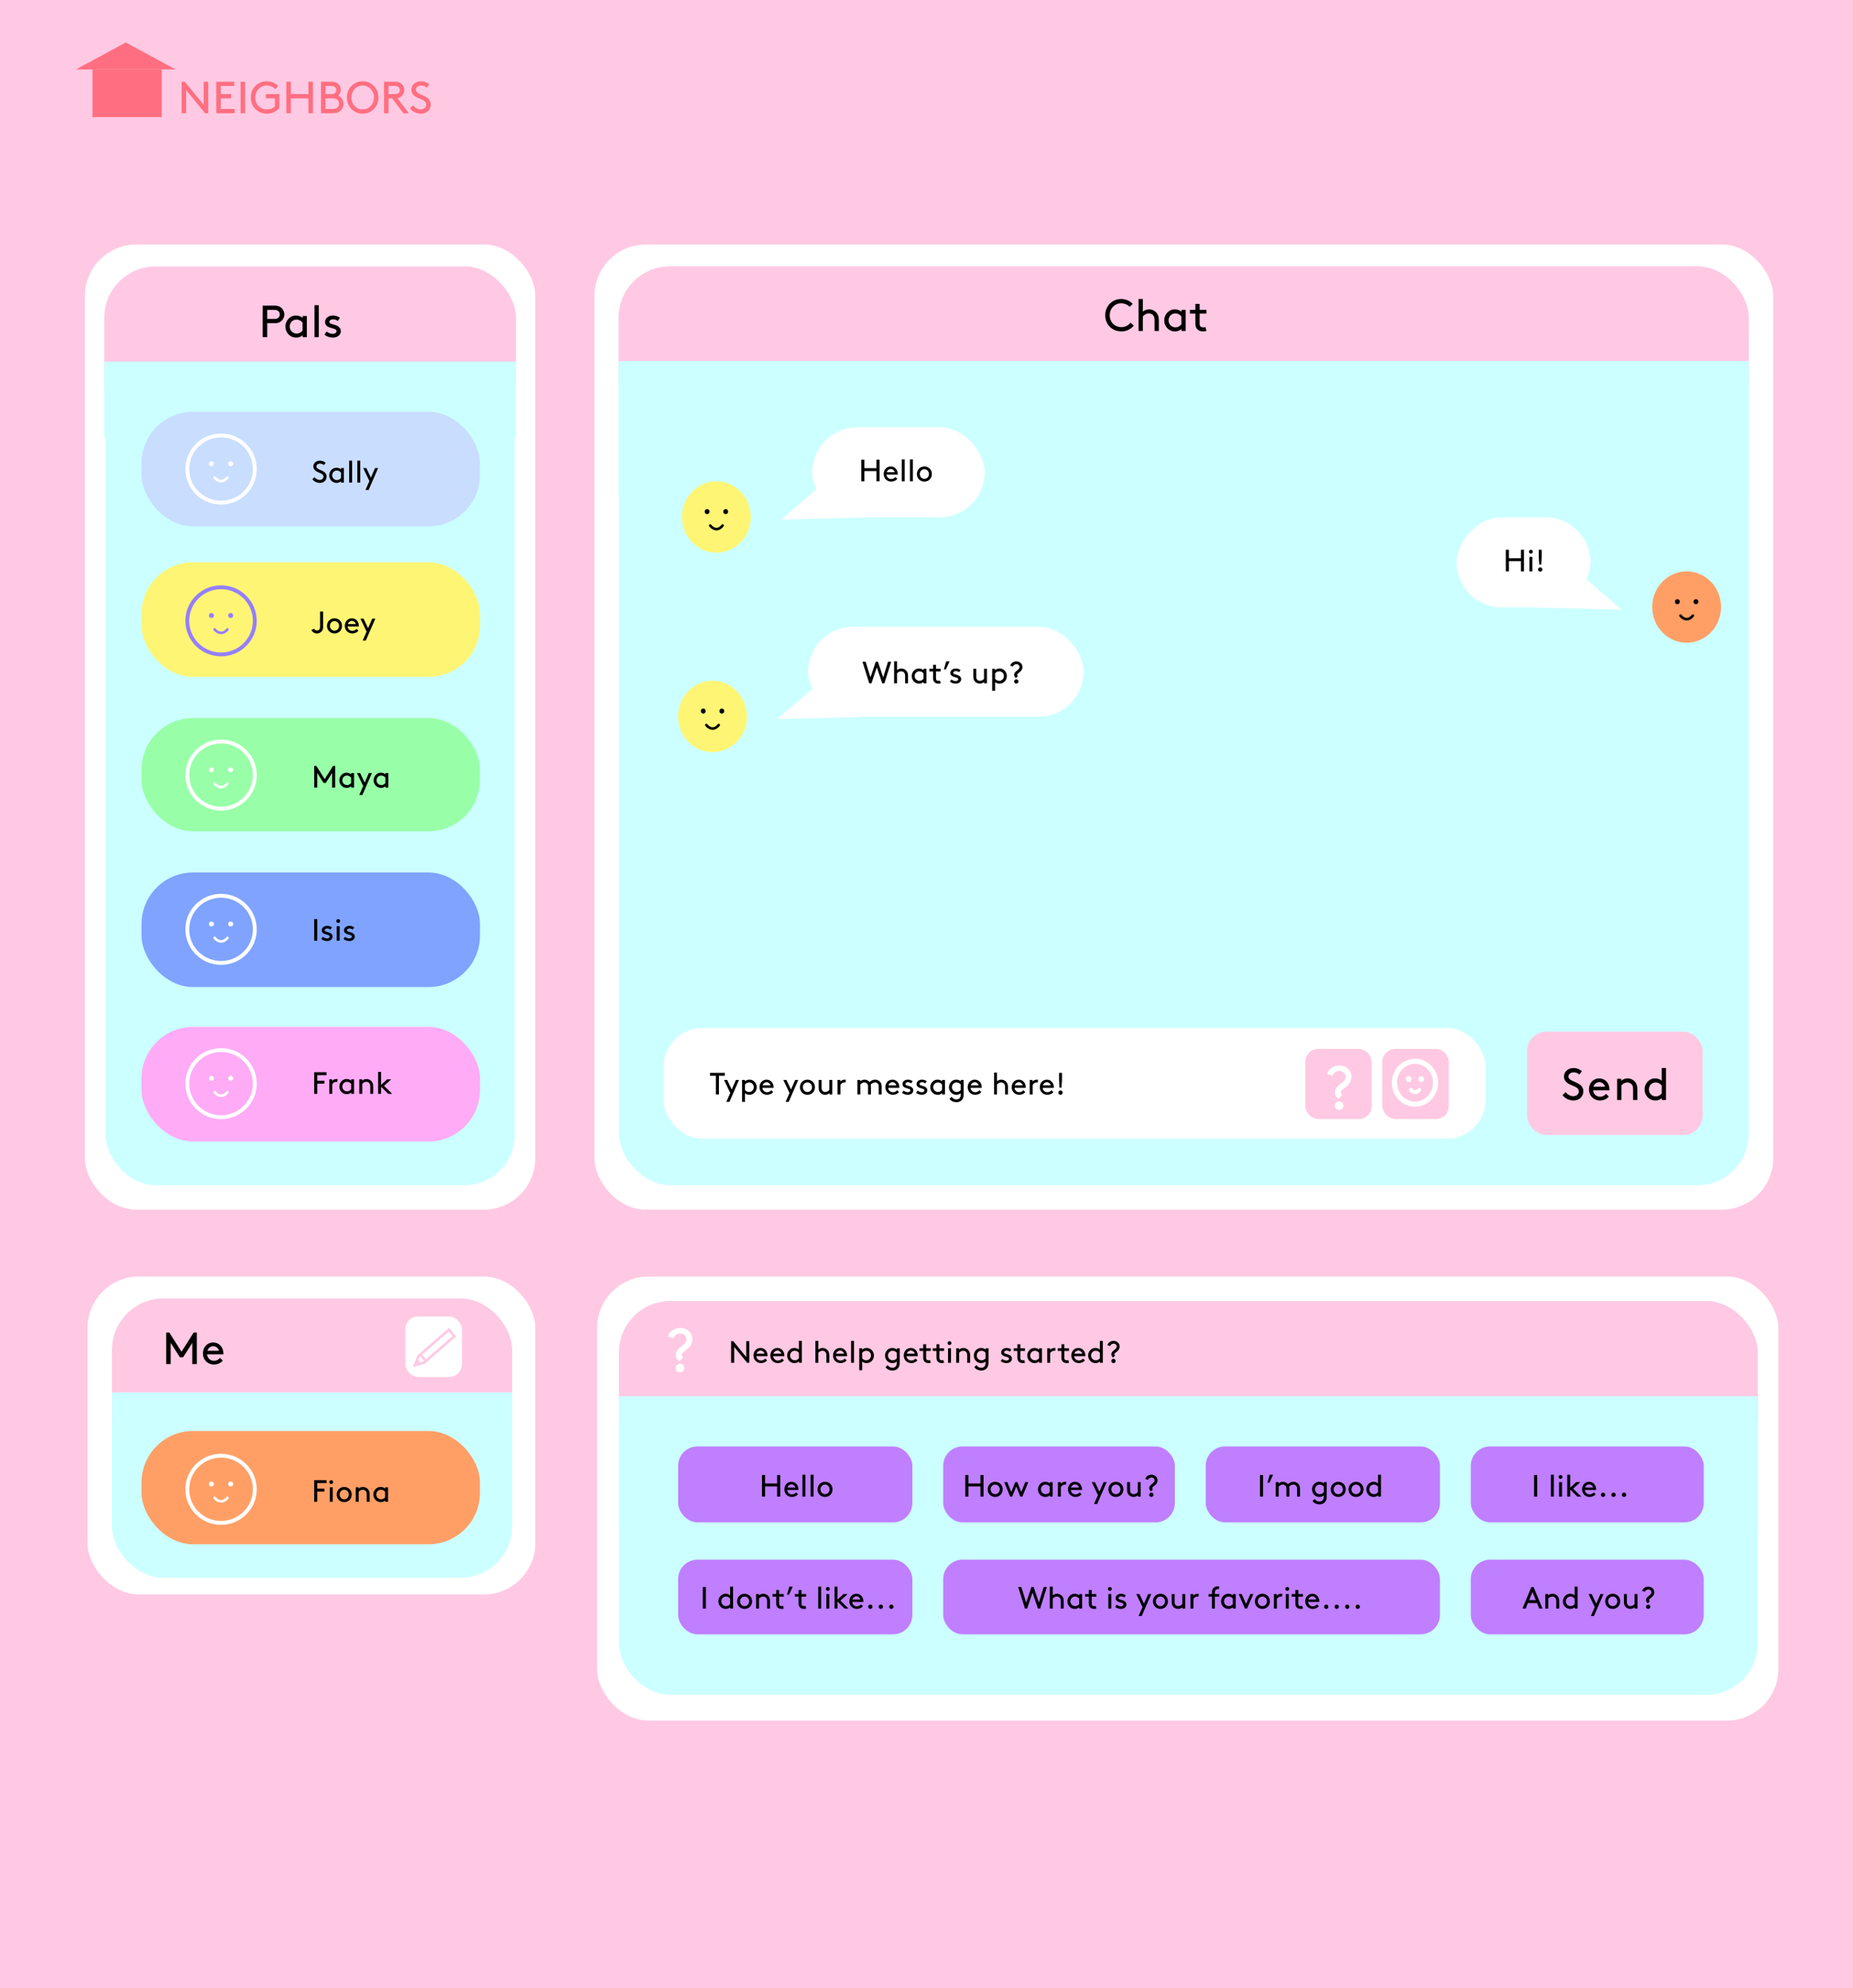 <svg width="1440" height="1545" viewBox="0 0 1440 1545" fill="none" xmlns="http://www.w3.org/2000/svg">
<rect x="0" y="0" width="1440" height="1545" fill="#333333" stroke="none"/>
<g clip-path="url(#clip0)">
<rect width="1440" height="1545" fill="white"/>
<rect width="1440" height="2598" fill="#FFC9E3"/>
<rect x="464" y="992" width="918" height="345" rx="40" fill="white"/>
<rect x="66" y="190" width="350" height="750" rx="40" fill="white"/>
<rect x="81.5" y="222.5" width="319" height="699" rx="39.5" fill="#CCFFFF" stroke="white"/>
<rect x="481" y="1011" width="885" height="306" rx="40" fill="#CCFFFF"/>
<rect x="81" y="207" width="320" height="133" rx="40" fill="#FFC9E3"/>
<path d="M207.65 247.825V240.825H213.25C214.93 240.825 215.84 241.245 216.47 241.91C217.065 242.54 217.45 243.38 217.45 244.325C217.45 245.27 217.065 246.11 216.47 246.74C215.84 247.405 214.93 247.825 213.25 247.825H207.65ZM213.425 251.15C215.805 251.15 217.345 250.555 218.535 249.54C220.005 248.28 220.95 246.425 220.95 244.325C220.95 242.225 220.005 240.37 218.535 239.11C217.345 238.095 215.805 237.5 213.425 237.5H204.15V262H207.65V251.15H213.425ZM235.223 262H238.443V245.55H235.223V247.055C233.718 245.76 231.933 245.2 230.078 245.2C228.538 245.2 227.173 245.585 226.053 246.25C223.568 247.72 221.818 250.485 221.818 253.775C221.818 257.065 223.533 259.795 226.018 261.265C227.138 261.93 228.678 262.35 230.148 262.35C232.108 262.35 233.893 261.685 235.223 260.495V262ZM235.118 256.855C233.998 258.36 232.283 259.2 230.603 259.2C227.418 259.2 225.143 256.715 225.143 253.775C225.143 250.905 227.243 248.35 230.428 248.35C232.423 248.35 234.103 249.365 235.118 250.695V256.855ZM244.41 262H247.735V237.15H244.41V262ZM252.097 260.075C253.917 261.545 256.122 262.35 258.747 262.35C261.967 262.35 264.872 260.425 264.872 257.31C264.872 253.915 261.477 252.76 258.887 252.095C257.242 251.675 255.947 251.29 255.947 250.17C255.947 248.875 257.312 248.105 258.922 248.105C260.252 248.105 261.442 248.63 262.457 249.4L264.172 247.02C262.877 245.97 261.127 245.2 258.712 245.2C255.772 245.2 252.622 246.81 252.622 250.345C252.622 252.655 254.407 253.915 256.402 254.58C258.817 255.385 261.547 255.49 261.547 257.38C261.547 258.675 260.112 259.445 258.677 259.445C257.032 259.445 255.352 258.815 253.812 257.625L252.097 260.075Z" fill="black"/>
<rect x="81" y="281" width="320" height="59" fill="#CCFFFF"/>
<rect x="110" y="320" width="263" height="89" rx="40" fill="#C9DDFF"/>
<rect x="110" y="437" width="263" height="89" rx="40" fill="#FFF574"/>
<rect x="110" y="558" width="263" height="88" rx="40" fill="#98FFA8"/>
<rect x="110" y="678" width="263" height="89" rx="40" fill="#7FA3FF"/>
<path d="M198.012 722.181C198.012 736.582 186.276 748.27 171.783 748.27C157.291 748.27 145.555 736.582 145.555 722.181C145.555 707.78 157.291 696.093 171.783 696.093C186.276 696.093 198.012 707.78 198.012 722.181Z" stroke="white" stroke-width="3"/>
<ellipse cx="164.296" cy="718.043" rx="1.941" ry="1.931" fill="white"/>
<ellipse cx="179.271" cy="718.043" rx="1.941" ry="1.931" fill="white"/>
<path d="M166.793 728.802C168.384 730.884 172.609 733.799 176.775 728.802" stroke="white" stroke-width="2" stroke-linecap="round"/>
<path d="M198.012 602.309C198.012 616.71 186.276 628.398 171.783 628.398C157.291 628.398 145.555 616.71 145.555 602.309C145.555 587.908 157.291 576.221 171.783 576.221C186.276 576.221 198.012 587.908 198.012 602.309Z" stroke="white" stroke-width="3"/>
<ellipse cx="164.296" cy="598.171" rx="1.941" ry="1.931" fill="white"/>
<ellipse cx="179.271" cy="598.171" rx="1.941" ry="1.931" fill="white"/>
<path d="M166.793 608.931C168.384 611.012 172.609 613.927 176.775 608.931" stroke="white" stroke-width="2" stroke-linecap="round"/>
<path d="M198.012 364.487C198.012 378.888 186.276 390.576 171.783 390.576C157.291 390.576 145.555 378.888 145.555 364.487C145.555 350.086 157.291 338.399 171.783 338.399C186.276 338.399 198.012 350.086 198.012 364.487Z" stroke="white" stroke-width="3"/>
<ellipse cx="164.296" cy="360.349" rx="1.941" ry="1.931" fill="white"/>
<ellipse cx="179.271" cy="360.349" rx="1.941" ry="1.931" fill="white"/>
<path d="M166.793 371.109C168.384 373.191 172.609 376.105 176.775 371.109" stroke="white" stroke-width="2" stroke-linecap="round"/>
<path d="M198.012 482.442C198.012 496.843 186.276 508.531 171.783 508.531C157.291 508.531 145.555 496.843 145.555 482.442C145.555 468.041 157.291 456.354 171.783 456.354C186.276 456.354 198.012 468.041 198.012 482.442Z" stroke="#957FFF" stroke-width="3"/>
<ellipse cx="164.296" cy="478.304" rx="1.941" ry="1.931" fill="#957FFF"/>
<ellipse cx="179.271" cy="478.304" rx="1.941" ry="1.931" fill="#957FFF"/>
<path d="M166.793 489.063C168.384 491.145 172.609 494.06 176.775 489.063" stroke="#957FFF" stroke-width="2" stroke-linecap="round"/>
<rect x="481" y="1011" width="885" height="129" rx="40" fill="#FFC9E3"/>
<rect x="481" y="1085" width="885" height="104" fill="#CCFFFF"/>
<path d="M580.64 1059H582.32V1042.2H579.92V1054.54L569.84 1042.2H568.16V1059H570.56V1046.66L580.64 1059ZM596.445 1053.84C596.469 1053.62 596.469 1053.46 596.469 1053.36C596.469 1050.02 594.189 1047.48 591.045 1047.48C587.853 1047.48 585.549 1049.98 585.549 1053.36C585.549 1056.74 588.093 1059.24 591.381 1059.24C593.685 1059.24 595.293 1058.21 596.133 1057.13L594.645 1055.71C593.997 1056.43 593.085 1057.25 591.405 1057.25C589.437 1057.25 587.877 1055.74 587.757 1053.84H596.445ZM591.117 1049.47C592.461 1049.47 593.757 1050.48 594.093 1051.92H587.949C588.333 1050.46 589.653 1049.47 591.117 1049.47ZM609.523 1053.84C609.547 1053.62 609.547 1053.46 609.547 1053.36C609.547 1050.02 607.267 1047.48 604.123 1047.48C600.931 1047.48 598.627 1049.98 598.627 1053.36C598.627 1056.74 601.171 1059.24 604.459 1059.24C606.763 1059.24 608.371 1058.21 609.211 1057.13L607.723 1055.71C607.075 1056.43 606.163 1057.25 604.483 1057.25C602.515 1057.25 600.955 1055.74 600.835 1053.84H609.523ZM604.195 1049.47C605.539 1049.47 606.835 1050.48 607.171 1051.92H601.027C601.411 1050.46 602.731 1049.47 604.195 1049.47ZM620.897 1059H623.105V1041.96H620.825V1048.7C619.817 1047.86 618.593 1047.48 617.369 1047.48C616.313 1047.48 615.377 1047.74 614.609 1048.2C612.905 1049.21 611.705 1051.1 611.705 1053.36C611.705 1055.62 612.881 1057.49 614.585 1058.5C615.353 1058.95 616.409 1059.24 617.417 1059.24C618.761 1059.24 619.985 1058.78 620.897 1057.97V1059ZM620.825 1055.47C620.057 1056.5 618.881 1057.08 617.729 1057.08C615.545 1057.08 613.985 1055.38 613.985 1053.36C613.985 1051.39 615.425 1049.64 617.609 1049.64C618.977 1049.64 620.129 1050.34 620.825 1051.25V1055.47ZM635.945 1041.96H633.665V1059H635.945V1051.25C636.617 1050.43 637.697 1049.64 639.185 1049.64C640.121 1049.64 640.985 1050.07 641.513 1050.74C641.921 1051.25 642.185 1051.92 642.185 1053.36V1059H644.465V1053.48C644.465 1051.54 644.081 1050.38 643.361 1049.47C642.401 1048.25 640.913 1047.48 639.257 1047.48C637.697 1047.48 636.569 1048.18 635.945 1048.7V1041.96ZM658.249 1053.84C658.273 1053.62 658.273 1053.46 658.273 1053.36C658.273 1050.02 655.993 1047.48 652.849 1047.48C649.657 1047.48 647.353 1049.98 647.353 1053.36C647.353 1056.74 649.897 1059.24 653.185 1059.24C655.489 1059.24 657.097 1058.21 657.937 1057.13L656.449 1055.71C655.801 1056.43 654.889 1057.25 653.209 1057.25C651.241 1057.25 649.681 1055.74 649.561 1053.84H658.249ZM652.921 1049.47C654.265 1049.47 655.561 1050.48 655.897 1051.92H649.753C650.137 1050.46 651.457 1049.47 652.921 1049.47ZM661.392 1059H663.672V1041.96H661.392V1059ZM670.023 1058.02C670.935 1058.81 672.087 1059.24 673.431 1059.24C674.439 1059.24 675.495 1058.95 676.263 1058.5C677.967 1057.49 679.143 1055.62 679.143 1053.36C679.143 1051.1 677.943 1049.21 676.239 1048.2C675.471 1047.74 674.535 1047.48 673.479 1047.48C672.207 1047.48 670.983 1047.86 669.951 1048.75V1047.72H667.743V1064.76H670.023V1058.02ZM670.023 1051.25C670.719 1050.34 671.871 1049.64 673.239 1049.64C675.423 1049.64 676.863 1051.39 676.863 1053.36C676.863 1055.38 675.303 1057.08 673.119 1057.08C671.967 1057.08 670.791 1056.5 670.023 1055.47V1051.25ZM696.903 1058.02V1058.64C696.903 1060.06 696.687 1060.92 696.279 1061.54C695.727 1062.38 694.767 1062.84 693.543 1062.84C691.695 1062.84 690.639 1061.9 689.823 1060.82L688.143 1062.38C688.863 1063.51 690.711 1065 693.639 1065C695.871 1065 697.599 1063.97 698.511 1062.22C698.967 1061.33 699.183 1060.2 699.183 1058.52V1047.72H696.975V1048.75C695.943 1047.86 694.719 1047.48 693.447 1047.48C692.391 1047.48 691.455 1047.74 690.687 1048.2C688.983 1049.21 687.783 1051.1 687.783 1053.36C687.783 1055.62 688.959 1057.49 690.663 1058.5C691.431 1058.95 692.487 1059.24 693.495 1059.24C694.839 1059.24 695.991 1058.81 696.903 1058.02ZM696.903 1055.47C696.135 1056.5 694.959 1057.08 693.807 1057.08C691.623 1057.08 690.063 1055.38 690.063 1053.36C690.063 1051.39 691.503 1049.64 693.687 1049.64C695.055 1049.64 696.207 1050.34 696.903 1051.25V1055.47ZM713.21 1053.84C713.234 1053.62 713.234 1053.46 713.234 1053.36C713.234 1050.02 710.954 1047.48 707.81 1047.48C704.618 1047.48 702.314 1049.98 702.314 1053.36C702.314 1056.74 704.858 1059.24 708.146 1059.24C710.45 1059.24 712.058 1058.21 712.898 1057.13L711.41 1055.71C710.762 1056.43 709.85 1057.25 708.17 1057.25C706.202 1057.25 704.642 1055.74 704.522 1053.84H713.21ZM707.882 1049.47C709.226 1049.47 710.522 1050.48 710.858 1051.92H704.714C705.098 1050.46 706.418 1049.47 707.882 1049.47ZM722.857 1056.94C722.521 1057.03 721.945 1057.08 721.609 1057.08C721.009 1057.08 720.361 1056.86 720.049 1056.48C719.761 1056.14 719.713 1055.64 719.713 1055.04V1049.76H723.313V1047.72H719.713V1044.6H717.433V1047.72H714.553V1049.76H717.433V1054.92C717.433 1056.14 717.673 1057.18 718.345 1057.92C719.065 1058.74 720.121 1059.24 721.537 1059.24C722.185 1059.24 722.881 1059.14 723.313 1059L722.857 1056.94ZM733.169 1056.94C732.833 1057.03 732.257 1057.08 731.921 1057.08C731.321 1057.08 730.673 1056.86 730.361 1056.48C730.073 1056.14 730.025 1055.64 730.025 1055.04V1049.76H733.625V1047.72H730.025V1044.6H727.745V1047.72H724.865V1049.76H727.745V1054.92C727.745 1056.14 727.985 1057.18 728.657 1057.92C729.377 1058.74 730.433 1059.24 731.849 1059.24C732.497 1059.24 733.193 1059.14 733.625 1059L733.169 1056.94ZM736.743 1059H739.023V1047.72H736.743V1059ZM736.383 1043.71C736.383 1044.55 737.031 1045.2 737.871 1045.2C738.711 1045.2 739.383 1044.55 739.383 1043.71C739.383 1042.87 738.711 1042.2 737.871 1042.2C737.031 1042.2 736.383 1042.87 736.383 1043.71ZM745.303 1047.72H743.095V1059H745.375V1051.25C746.047 1050.43 747.127 1049.64 748.615 1049.64C749.551 1049.64 750.415 1050.07 750.943 1050.74C751.351 1051.25 751.615 1051.92 751.615 1053.36V1059H753.895V1053.48C753.895 1051.54 753.511 1050.38 752.791 1049.47C751.831 1048.25 750.343 1047.48 748.687 1047.48C747.055 1047.48 745.903 1048.22 745.303 1048.8V1047.72ZM765.903 1058.02V1058.64C765.903 1060.06 765.687 1060.92 765.279 1061.54C764.727 1062.38 763.767 1062.84 762.543 1062.84C760.695 1062.84 759.639 1061.9 758.823 1060.82L757.143 1062.38C757.863 1063.51 759.711 1065 762.639 1065C764.871 1065 766.599 1063.97 767.511 1062.22C767.967 1061.33 768.183 1060.2 768.183 1058.52V1047.72H765.975V1048.75C764.943 1047.86 763.719 1047.48 762.447 1047.48C761.391 1047.48 760.455 1047.74 759.687 1048.2C757.983 1049.21 756.783 1051.1 756.783 1053.36C756.783 1055.62 757.959 1057.49 759.663 1058.5C760.431 1058.95 761.487 1059.24 762.495 1059.24C763.839 1059.24 764.991 1058.81 765.903 1058.02ZM765.903 1055.47C765.135 1056.5 763.959 1057.08 762.807 1057.08C760.623 1057.08 759.063 1055.38 759.063 1053.36C759.063 1051.39 760.503 1049.64 762.687 1049.64C764.055 1049.64 765.207 1050.34 765.903 1051.25V1055.47ZM777.663 1057.68C778.911 1058.69 780.423 1059.24 782.223 1059.24C784.431 1059.24 786.423 1057.92 786.423 1055.78C786.423 1053.46 784.095 1052.66 782.319 1052.21C781.191 1051.92 780.303 1051.66 780.303 1050.89C780.303 1050 781.239 1049.47 782.343 1049.47C783.255 1049.47 784.071 1049.83 784.767 1050.36L785.943 1048.73C785.055 1048.01 783.855 1047.48 782.199 1047.48C780.183 1047.48 778.023 1048.58 778.023 1051.01C778.023 1052.59 779.247 1053.46 780.615 1053.91C782.271 1054.46 784.143 1054.54 784.143 1055.83C784.143 1056.72 783.159 1057.25 782.175 1057.25C781.047 1057.25 779.895 1056.82 778.839 1056L777.663 1057.68ZM796.052 1056.94C795.716 1057.03 795.14 1057.08 794.804 1057.08C794.204 1057.08 793.556 1056.86 793.244 1056.48C792.956 1056.14 792.908 1055.64 792.908 1055.04V1049.76H796.508V1047.72H792.908V1044.6H790.628V1047.72H787.748V1049.76H790.628V1054.92C790.628 1056.14 790.868 1057.18 791.54 1057.92C792.26 1058.74 793.316 1059.24 794.732 1059.24C795.38 1059.24 796.076 1059.14 796.508 1059L796.052 1056.94ZM807.506 1059H809.714V1047.72H807.506V1048.75C806.474 1047.86 805.25 1047.48 803.978 1047.48C802.922 1047.48 801.986 1047.74 801.218 1048.2C799.514 1049.21 798.314 1051.1 798.314 1053.36C798.314 1055.62 799.49 1057.49 801.194 1058.5C801.962 1058.95 803.018 1059.24 804.026 1059.24C805.37 1059.24 806.594 1058.78 807.506 1057.97V1059ZM807.434 1055.47C806.666 1056.5 805.49 1057.08 804.338 1057.08C802.154 1057.08 800.594 1055.38 800.594 1053.36C800.594 1051.39 802.034 1049.64 804.218 1049.64C805.586 1049.64 806.738 1050.34 807.434 1051.25V1055.47ZM820.286 1047.55C820.022 1047.5 819.638 1047.48 819.398 1047.48C817.742 1047.48 816.566 1048.25 816.014 1049.02V1047.72H813.806V1059H816.086V1051.54C816.71 1050.46 817.958 1049.64 819.134 1049.64C819.494 1049.64 819.758 1049.66 820.022 1049.74L820.286 1047.55ZM830.271 1056.94C829.935 1057.03 829.359 1057.08 829.023 1057.08C828.423 1057.08 827.775 1056.86 827.463 1056.48C827.175 1056.14 827.127 1055.64 827.127 1055.04V1049.76H830.727V1047.72H827.127V1044.6H824.847V1047.72H821.967V1049.76H824.847V1054.92C824.847 1056.14 825.087 1057.18 825.759 1057.92C826.479 1058.74 827.535 1059.24 828.951 1059.24C829.599 1059.24 830.295 1059.14 830.727 1059L830.271 1056.94ZM843.429 1053.84C843.453 1053.62 843.453 1053.46 843.453 1053.36C843.453 1050.02 841.173 1047.48 838.029 1047.48C834.837 1047.48 832.533 1049.98 832.533 1053.36C832.533 1056.74 835.077 1059.24 838.365 1059.24C840.669 1059.24 842.277 1058.21 843.117 1057.13L841.629 1055.71C840.981 1056.43 840.069 1057.25 838.389 1057.25C836.421 1057.25 834.861 1055.74 834.741 1053.84H843.429ZM838.101 1049.47C839.445 1049.47 840.741 1050.48 841.077 1051.92H834.933C835.317 1050.46 836.637 1049.47 838.101 1049.47ZM854.803 1059H857.011V1041.96H854.731V1048.7C853.723 1047.86 852.499 1047.48 851.275 1047.48C850.219 1047.48 849.283 1047.74 848.515 1048.2C846.811 1049.21 845.611 1051.1 845.611 1053.36C845.611 1055.62 846.787 1057.49 848.491 1058.5C849.259 1058.95 850.315 1059.24 851.323 1059.24C852.667 1059.24 853.891 1058.78 854.803 1057.97V1059ZM854.731 1055.47C853.963 1056.5 852.787 1057.08 851.635 1057.08C849.451 1057.08 847.891 1055.38 847.891 1053.36C847.891 1051.39 849.331 1049.64 851.515 1049.64C852.883 1049.64 854.035 1050.34 854.731 1051.25V1055.47ZM862.783 1045.94C863.023 1044.94 864.127 1044.12 865.398 1044.12C866.839 1044.12 867.823 1045.1 867.823 1046.33C867.823 1048.92 863.647 1049.4 863.647 1052.38C863.647 1053.26 864.055 1054.2 865.039 1054.94L866.551 1053.36C866.143 1053 865.927 1052.66 865.927 1052.35C865.927 1051.1 870.103 1050.02 870.103 1046.33C870.103 1043.93 868.111 1041.96 865.398 1041.96C863.071 1041.96 861.103 1043.38 860.623 1045.32L862.783 1045.94ZM863.623 1057.56C863.623 1058.5 864.367 1059.24 865.303 1059.24C866.239 1059.24 866.983 1058.5 866.983 1057.56C866.983 1056.62 866.239 1055.88 865.303 1055.88C864.367 1055.88 863.623 1056.62 863.623 1057.56Z" fill="black"/>
<rect x="527" y="1124" width="182" height="59" rx="15" fill="#BF7FFF"/>
<rect x="733" y="1124" width="180" height="59" rx="15" fill="#BF7FFF"/>
<rect x="937" y="1124" width="182" height="59" rx="15" fill="#BF7FFF"/>
<path d="M603.92 1163H606.32V1146.2H603.92V1152.8H594.56V1146.2H592.16V1163H594.56V1155.08H603.92V1163ZM620.445 1157.84C620.469 1157.62 620.469 1157.46 620.469 1157.36C620.469 1154.02 618.189 1151.48 615.045 1151.48C611.853 1151.48 609.549 1153.98 609.549 1157.36C609.549 1160.74 612.093 1163.24 615.381 1163.24C617.685 1163.24 619.293 1162.21 620.133 1161.13L618.645 1159.71C617.997 1160.43 617.085 1161.25 615.405 1161.25C613.437 1161.25 611.877 1159.74 611.757 1157.84H620.445ZM615.117 1153.47C616.461 1153.47 617.757 1154.48 618.093 1155.92H611.949C612.333 1154.46 613.653 1153.47 615.117 1153.47ZM623.587 1163H625.867V1145.96H623.587V1163ZM629.938 1163H632.218V1145.96H629.938V1163ZM635.33 1157.36C635.33 1160.72 637.826 1163.24 641.162 1163.24C644.498 1163.24 646.994 1160.72 646.994 1157.36C646.994 1154 644.498 1151.48 641.162 1151.48C637.826 1151.48 635.33 1154 635.33 1157.36ZM637.61 1157.36C637.61 1155.3 639.074 1153.64 641.162 1153.64C643.25 1153.64 644.714 1155.3 644.714 1157.36C644.714 1159.42 643.25 1161.08 641.162 1161.08C639.074 1161.08 637.61 1159.42 637.61 1157.36Z" fill="black"/>
<path d="M761.92 1163H764.32V1146.2H761.92V1152.8H752.56V1146.2H750.16V1163H752.56V1155.08H761.92V1163ZM767.549 1157.36C767.549 1160.72 770.045 1163.24 773.381 1163.24C776.717 1163.24 779.213 1160.72 779.213 1157.36C779.213 1154 776.717 1151.48 773.381 1151.48C770.045 1151.48 767.549 1154 767.549 1157.36ZM769.829 1157.36C769.829 1155.3 771.293 1153.64 773.381 1153.64C775.469 1153.64 776.933 1155.3 776.933 1157.36C776.933 1159.42 775.469 1161.08 773.381 1161.08C771.293 1161.08 769.829 1159.42 769.829 1157.36ZM788.964 1151.72L785.868 1159.42L782.772 1151.72H780.42L785.004 1163H786.588L789.756 1155.08L792.924 1163H794.508L799.092 1151.72H796.74L793.644 1159.42L790.548 1151.72H788.964ZM815.835 1163H818.043V1151.72H815.835V1152.75C814.803 1151.86 813.579 1151.48 812.307 1151.48C811.251 1151.48 810.315 1151.74 809.547 1152.2C807.843 1153.21 806.643 1155.1 806.643 1157.36C806.643 1159.62 807.819 1161.49 809.523 1162.5C810.291 1162.95 811.347 1163.24 812.355 1163.24C813.699 1163.24 814.923 1162.78 815.835 1161.97V1163ZM815.763 1159.47C814.995 1160.5 813.819 1161.08 812.667 1161.08C810.483 1161.08 808.923 1159.38 808.923 1157.36C808.923 1155.39 810.363 1153.64 812.547 1153.64C813.915 1153.64 815.067 1154.34 815.763 1155.25V1159.47ZM828.614 1151.55C828.35 1151.5 827.966 1151.48 827.726 1151.48C826.07 1151.48 824.894 1152.25 824.342 1153.02V1151.72H822.134V1163H824.414V1155.54C825.038 1154.46 826.286 1153.64 827.462 1153.64C827.822 1153.64 828.086 1153.66 828.35 1153.74L828.614 1151.55ZM840.835 1157.84C840.859 1157.62 840.859 1157.46 840.859 1157.36C840.859 1154.02 838.579 1151.48 835.435 1151.48C832.243 1151.48 829.939 1153.98 829.939 1157.36C829.939 1160.74 832.483 1163.24 835.771 1163.24C838.075 1163.24 839.683 1162.21 840.523 1161.13L839.035 1159.71C838.387 1160.43 837.475 1161.25 835.795 1161.25C833.827 1161.25 832.267 1159.74 832.147 1157.84H840.835ZM835.507 1153.47C836.851 1153.47 838.147 1154.48 838.483 1155.92H832.339C832.723 1154.46 834.043 1153.47 835.507 1153.47ZM852.612 1168.76L860.028 1151.72H857.628L854.388 1159.16L850.86 1151.72H848.412L853.236 1161.82L850.188 1168.76H852.612ZM861.346 1157.36C861.346 1160.72 863.842 1163.24 867.178 1163.24C870.514 1163.24 873.01 1160.72 873.01 1157.36C873.01 1154 870.514 1151.48 867.178 1151.48C863.842 1151.48 861.346 1154 861.346 1157.36ZM863.626 1157.36C863.626 1155.3 865.09 1153.64 867.178 1153.64C869.266 1153.64 870.73 1155.3 870.73 1157.36C870.73 1159.42 869.266 1161.08 867.178 1161.08C865.09 1161.08 863.626 1159.42 863.626 1157.36ZM880.934 1163.24C882.494 1163.24 883.742 1162.45 884.246 1161.97V1163H886.454V1151.72H884.174V1159.47C883.526 1160.24 882.398 1161.08 881.006 1161.08C880.142 1161.08 879.326 1160.7 878.822 1160.1C878.414 1159.62 878.174 1158.99 878.174 1157.84V1151.72H875.894V1157.48C875.894 1159.38 876.23 1160.48 876.926 1161.34C877.862 1162.52 879.326 1163.24 880.934 1163.24ZM892.204 1149.94C892.444 1148.94 893.548 1148.12 894.82 1148.12C896.26 1148.12 897.244 1149.1 897.244 1150.33C897.244 1152.92 893.068 1153.4 893.068 1156.38C893.068 1157.26 893.476 1158.2 894.46 1158.94L895.972 1157.36C895.564 1157 895.348 1156.66 895.348 1156.35C895.348 1155.1 899.524 1154.02 899.524 1150.33C899.524 1147.93 897.532 1145.96 894.82 1145.96C892.492 1145.96 890.524 1147.38 890.044 1149.32L892.204 1149.94ZM893.044 1161.56C893.044 1162.5 893.788 1163.24 894.724 1163.24C895.66 1163.24 896.404 1162.5 896.404 1161.56C896.404 1160.62 895.66 1159.88 894.724 1159.88C893.788 1159.88 893.044 1160.62 893.044 1161.56Z" fill="black"/>
<path d="M979.16 1163H981.56V1146.2H979.16V1163ZM986.727 1145.96L984.927 1152.2H986.487L989.367 1145.96H986.727ZM991.415 1151.72V1163H993.695V1155.25C994.343 1154.48 995.471 1153.64 996.863 1153.64C997.727 1153.64 998.543 1154.02 999.047 1154.62C999.455 1155.1 999.695 1155.73 999.695 1156.88V1163H1001.98V1157.24C1001.98 1156.45 1001.9 1155.8 1001.78 1155.25C1002.53 1154.48 1003.58 1153.64 1005.22 1153.64C1006.06 1153.64 1006.82 1154.02 1007.33 1154.62C1007.74 1155.1 1007.98 1155.73 1007.98 1156.88V1163H1010.26V1157.24C1010.26 1155.34 1009.92 1154.24 1009.22 1153.38C1008.29 1152.2 1006.82 1151.48 1005.22 1151.48C1003.18 1151.48 1001.95 1152.32 1000.92 1153.35C999.983 1152.22 998.591 1151.48 996.935 1151.48C995.399 1151.48 994.079 1152.3 993.623 1152.8V1151.72H991.415ZM1028.73 1162.02V1162.64C1028.73 1164.06 1028.52 1164.92 1028.11 1165.54C1027.56 1166.38 1026.6 1166.84 1025.37 1166.84C1023.52 1166.84 1022.47 1165.9 1021.65 1164.82L1019.97 1166.38C1020.69 1167.51 1022.54 1169 1025.47 1169C1027.7 1169 1029.43 1167.97 1030.34 1166.22C1030.8 1165.33 1031.01 1164.2 1031.01 1162.52V1151.72H1028.8V1152.75C1027.77 1151.86 1026.55 1151.48 1025.28 1151.48C1024.22 1151.48 1023.28 1151.74 1022.52 1152.2C1020.81 1153.21 1019.61 1155.1 1019.61 1157.36C1019.61 1159.62 1020.79 1161.49 1022.49 1162.5C1023.26 1162.95 1024.32 1163.24 1025.32 1163.24C1026.67 1163.24 1027.82 1162.81 1028.73 1162.02ZM1028.73 1159.47C1027.96 1160.5 1026.79 1161.08 1025.64 1161.08C1023.45 1161.08 1021.89 1159.38 1021.89 1157.36C1021.89 1155.39 1023.33 1153.64 1025.52 1153.64C1026.88 1153.64 1028.04 1154.34 1028.73 1155.25V1159.47ZM1034.14 1157.36C1034.14 1160.72 1036.64 1163.24 1039.97 1163.24C1043.31 1163.24 1045.81 1160.72 1045.81 1157.36C1045.81 1154 1043.31 1151.48 1039.97 1151.48C1036.64 1151.48 1034.14 1154 1034.14 1157.36ZM1036.42 1157.36C1036.42 1155.3 1037.89 1153.64 1039.97 1153.64C1042.06 1153.64 1043.53 1155.3 1043.53 1157.36C1043.53 1159.42 1042.06 1161.08 1039.97 1161.08C1037.89 1161.08 1036.42 1159.42 1036.42 1157.36ZM1047.97 1157.36C1047.97 1160.72 1050.47 1163.24 1053.8 1163.24C1057.14 1163.24 1059.63 1160.72 1059.63 1157.36C1059.63 1154 1057.14 1151.48 1053.8 1151.48C1050.47 1151.48 1047.97 1154 1047.97 1157.36ZM1050.25 1157.36C1050.25 1155.3 1051.71 1153.64 1053.8 1153.64C1055.89 1153.64 1057.35 1155.3 1057.35 1157.36C1057.35 1159.42 1055.89 1161.08 1053.8 1161.08C1051.71 1161.08 1050.25 1159.42 1050.25 1157.36ZM1070.99 1163H1073.2V1145.96H1070.92V1152.7C1069.91 1151.86 1068.69 1151.48 1067.46 1151.48C1066.41 1151.48 1065.47 1151.74 1064.7 1152.2C1063 1153.21 1061.8 1155.1 1061.8 1157.36C1061.8 1159.62 1062.97 1161.49 1064.68 1162.5C1065.45 1162.95 1066.5 1163.24 1067.51 1163.24C1068.85 1163.24 1070.08 1162.78 1070.99 1161.97V1163ZM1070.92 1159.47C1070.15 1160.5 1068.97 1161.08 1067.82 1161.08C1065.64 1161.08 1064.08 1159.38 1064.08 1157.36C1064.08 1155.39 1065.52 1153.64 1067.7 1153.64C1069.07 1153.64 1070.22 1154.34 1070.92 1155.25V1159.47Z" fill="black"/>
<rect x="1143" y="1124" width="181" height="59" rx="15" fill="#BF7FFF"/>
<path d="M1192.16 1163H1194.56V1146.2H1192.16V1163ZM1205.24 1163H1207.52V1145.96H1205.24V1163ZM1211.59 1163H1213.87V1151.72H1211.59V1163ZM1211.23 1147.71C1211.23 1148.55 1211.87 1149.2 1212.71 1149.2C1213.55 1149.2 1214.23 1148.55 1214.23 1147.71C1214.23 1146.87 1213.55 1146.2 1212.71 1146.2C1211.87 1146.2 1211.23 1146.87 1211.23 1147.71ZM1222.5 1156.81L1228.14 1151.72H1224.92L1220.22 1156.04V1145.96H1217.94V1163H1220.22V1157.48L1225.81 1163H1228.86L1222.5 1156.81ZM1240.34 1157.84C1240.37 1157.62 1240.37 1157.46 1240.37 1157.36C1240.37 1154.02 1238.09 1151.48 1234.94 1151.48C1231.75 1151.48 1229.45 1153.98 1229.45 1157.36C1229.45 1160.74 1231.99 1163.24 1235.28 1163.24C1237.58 1163.24 1239.19 1162.21 1240.03 1161.13L1238.54 1159.71C1237.9 1160.43 1236.98 1161.25 1235.3 1161.25C1233.34 1161.25 1231.78 1159.74 1231.66 1157.84H1240.34ZM1235.02 1153.47C1236.36 1153.47 1237.66 1154.48 1237.99 1155.92H1231.85C1232.23 1154.46 1233.55 1153.47 1235.02 1153.47ZM1244.09 1161.56C1244.09 1162.5 1244.83 1163.24 1245.77 1163.24C1246.7 1163.24 1247.45 1162.5 1247.45 1161.56C1247.45 1160.62 1246.7 1159.88 1245.77 1159.88C1244.83 1159.88 1244.09 1160.62 1244.09 1161.56ZM1252.24 1161.56C1252.24 1162.5 1252.99 1163.24 1253.92 1163.24C1254.86 1163.24 1255.6 1162.5 1255.6 1161.56C1255.6 1160.62 1254.86 1159.88 1253.92 1159.88C1252.99 1159.88 1252.24 1160.62 1252.24 1161.56ZM1260.4 1161.56C1260.4 1162.5 1261.14 1163.24 1262.08 1163.24C1263.01 1163.24 1263.76 1162.5 1263.76 1161.56C1263.76 1160.62 1263.01 1159.88 1262.08 1159.88C1261.14 1159.88 1260.4 1160.62 1260.4 1161.56Z" fill="black"/>
<rect x="527" y="1212" width="182" height="58" rx="15" fill="#BF7FFF"/>
<rect x="733" y="1212" width="386" height="58" rx="15" fill="#BF7FFF"/>
<path d="M546.16 1250H548.56V1233.2H546.16V1250ZM567.467 1250H569.675V1232.96H567.395V1239.7C566.387 1238.86 565.163 1238.48 563.939 1238.48C562.883 1238.48 561.947 1238.74 561.179 1239.2C559.475 1240.21 558.275 1242.1 558.275 1244.36C558.275 1246.62 559.451 1248.49 561.155 1249.5C561.923 1249.95 562.979 1250.24 563.987 1250.24C565.331 1250.24 566.555 1249.78 567.467 1248.97V1250ZM567.395 1246.47C566.627 1247.5 565.451 1248.08 564.299 1248.08C562.115 1248.08 560.555 1246.38 560.555 1244.36C560.555 1242.39 561.995 1240.64 564.179 1240.64C565.547 1240.64 566.699 1241.34 567.395 1242.25V1246.47ZM572.807 1244.36C572.807 1247.72 575.303 1250.24 578.639 1250.24C581.975 1250.24 584.471 1247.72 584.471 1244.36C584.471 1241 581.975 1238.48 578.639 1238.48C575.303 1238.48 572.807 1241 572.807 1244.36ZM575.087 1244.36C575.087 1242.3 576.551 1240.64 578.639 1240.64C580.727 1240.64 582.191 1242.3 582.191 1244.36C582.191 1246.42 580.727 1248.08 578.639 1248.08C576.551 1248.08 575.087 1246.42 575.087 1244.36ZM589.803 1238.72H587.595V1250H589.875V1242.25C590.547 1241.43 591.627 1240.64 593.115 1240.64C594.051 1240.64 594.915 1241.07 595.443 1241.74C595.851 1242.25 596.115 1242.92 596.115 1244.36V1250H598.395V1244.48C598.395 1242.54 598.011 1241.38 597.291 1240.47C596.331 1239.25 594.843 1238.48 593.187 1238.48C591.555 1238.48 590.403 1239.22 589.803 1239.8V1238.72ZM608.63 1247.94C608.294 1248.03 607.718 1248.08 607.382 1248.08C606.782 1248.08 606.134 1247.86 605.822 1247.48C605.534 1247.14 605.486 1246.64 605.486 1246.04V1240.76H609.086V1238.72H605.486V1235.6H603.206V1238.72H600.326V1240.76H603.206V1245.92C603.206 1247.14 603.446 1248.18 604.118 1248.92C604.838 1249.74 605.894 1250.24 607.31 1250.24C607.958 1250.24 608.654 1250.14 609.086 1250L608.63 1247.94ZM613.398 1232.96L611.598 1239.2H613.158L616.038 1232.96H613.398ZM626.021 1247.94C625.685 1248.03 625.109 1248.08 624.773 1248.08C624.173 1248.08 623.525 1247.86 623.213 1247.48C622.925 1247.14 622.877 1246.64 622.877 1246.04V1240.76H626.477V1238.72H622.877V1235.6H620.597V1238.72H617.717V1240.76H620.597V1245.92C620.597 1247.14 620.837 1248.18 621.509 1248.92C622.229 1249.74 623.285 1250.24 624.701 1250.24C625.349 1250.24 626.045 1250.14 626.477 1250L626.021 1247.94ZM635.829 1250H638.109V1232.96H635.829V1250ZM642.181 1250H644.461V1238.72H642.181V1250ZM641.821 1234.71C641.821 1235.55 642.469 1236.2 643.309 1236.2C644.149 1236.2 644.821 1235.55 644.821 1234.71C644.821 1233.87 644.149 1233.2 643.309 1233.2C642.469 1233.2 641.821 1233.87 641.821 1234.71ZM653.092 1243.81L658.732 1238.72H655.516L650.812 1243.04V1232.96H648.532V1250H650.812V1244.48L656.404 1250H659.452L653.092 1243.81ZM670.937 1244.84C670.961 1244.62 670.961 1244.46 670.961 1244.36C670.961 1241.02 668.681 1238.48 665.537 1238.48C662.345 1238.48 660.041 1240.98 660.041 1244.36C660.041 1247.74 662.585 1250.24 665.873 1250.24C668.177 1250.24 669.785 1249.21 670.625 1248.13L669.137 1246.71C668.489 1247.43 667.577 1248.25 665.897 1248.25C663.929 1248.25 662.369 1246.74 662.249 1244.84H670.937ZM665.609 1240.47C666.953 1240.47 668.249 1241.48 668.585 1242.92H662.441C662.825 1241.46 664.145 1240.47 665.609 1240.47ZM674.679 1248.56C674.679 1249.5 675.423 1250.24 676.359 1250.24C677.295 1250.24 678.039 1249.5 678.039 1248.56C678.039 1247.62 677.295 1246.88 676.359 1246.88C675.423 1246.88 674.679 1247.62 674.679 1248.56ZM682.835 1248.56C682.835 1249.5 683.579 1250.24 684.515 1250.24C685.451 1250.24 686.195 1249.5 686.195 1248.56C686.195 1247.62 685.451 1246.88 684.515 1246.88C683.579 1246.88 682.835 1247.62 682.835 1248.56ZM690.992 1248.56C690.992 1249.5 691.736 1250.24 692.672 1250.24C693.608 1250.24 694.352 1249.5 694.352 1248.56C694.352 1247.62 693.608 1246.88 692.672 1246.88C691.736 1246.88 690.992 1247.62 690.992 1248.56Z" fill="black"/>
<path d="M802.4 1237.57L806.6 1250H808.28L813.56 1233.2H811.112L807.344 1245.37L803.24 1233.2H801.56L797.456 1245.37L793.688 1233.2H791.24L796.52 1250H798.2L802.4 1237.57ZM818.125 1232.96H815.845V1250H818.125V1242.25C818.797 1241.43 819.877 1240.64 821.365 1240.64C822.301 1240.64 823.165 1241.07 823.693 1241.74C824.101 1242.25 824.365 1242.92 824.365 1244.36V1250H826.645V1244.48C826.645 1242.54 826.261 1241.38 825.541 1240.47C824.581 1239.25 823.093 1238.48 821.437 1238.48C819.877 1238.48 818.749 1239.18 818.125 1239.7V1232.96ZM838.725 1250H840.933V1238.72H838.725V1239.75C837.693 1238.86 836.469 1238.48 835.197 1238.48C834.141 1238.48 833.205 1238.74 832.437 1239.2C830.733 1240.21 829.533 1242.1 829.533 1244.36C829.533 1246.62 830.709 1248.49 832.413 1249.5C833.181 1249.95 834.237 1250.24 835.245 1250.24C836.589 1250.24 837.813 1249.78 838.725 1248.97V1250ZM838.653 1246.47C837.885 1247.5 836.709 1248.08 835.557 1248.08C833.373 1248.08 831.813 1246.38 831.813 1244.36C831.813 1242.39 833.253 1240.64 835.437 1240.64C836.805 1240.64 837.957 1241.34 838.653 1242.25V1246.47ZM851.528 1247.94C851.192 1248.03 850.616 1248.08 850.28 1248.08C849.68 1248.08 849.032 1247.86 848.72 1247.48C848.432 1247.14 848.384 1246.64 848.384 1246.04V1240.76H851.984V1238.72H848.384V1235.6H846.104V1238.72H843.224V1240.76H846.104V1245.92C846.104 1247.14 846.344 1248.18 847.016 1248.92C847.736 1249.74 848.792 1250.24 850.208 1250.24C850.856 1250.24 851.552 1250.14 851.984 1250L851.528 1247.94ZM861.337 1250H863.617V1238.72H861.337V1250ZM860.977 1234.71C860.977 1235.55 861.625 1236.2 862.465 1236.2C863.305 1236.2 863.977 1235.55 863.977 1234.71C863.977 1233.87 863.305 1233.2 862.465 1233.2C861.625 1233.2 860.977 1233.87 860.977 1234.71ZM866.608 1248.68C867.856 1249.69 869.368 1250.24 871.168 1250.24C873.376 1250.24 875.368 1248.92 875.368 1246.78C875.368 1244.46 873.04 1243.66 871.264 1243.21C870.136 1242.92 869.248 1242.66 869.248 1241.89C869.248 1241 870.184 1240.47 871.288 1240.47C872.2 1240.47 873.016 1240.83 873.712 1241.36L874.888 1239.73C874 1239.01 872.8 1238.48 871.144 1238.48C869.128 1238.48 866.968 1239.58 866.968 1242.01C866.968 1243.59 868.192 1244.46 869.56 1244.91C871.216 1245.46 873.088 1245.54 873.088 1246.83C873.088 1247.72 872.104 1248.25 871.12 1248.25C869.992 1248.25 868.84 1247.82 867.784 1247L866.608 1248.68ZM887.245 1255.76L894.661 1238.72H892.261L889.021 1246.16L885.493 1238.72H883.045L887.869 1248.82L884.821 1255.76H887.245ZM895.978 1244.36C895.978 1247.72 898.474 1250.24 901.81 1250.24C905.146 1250.24 907.642 1247.72 907.642 1244.36C907.642 1241 905.146 1238.48 901.81 1238.48C898.474 1238.48 895.978 1241 895.978 1244.36ZM898.258 1244.36C898.258 1242.3 899.722 1240.64 901.81 1240.64C903.898 1240.64 905.362 1242.3 905.362 1244.36C905.362 1246.42 903.898 1248.08 901.81 1248.08C899.722 1248.08 898.258 1246.42 898.258 1244.36ZM915.567 1250.24C917.127 1250.24 918.375 1249.45 918.879 1248.97V1250H921.087V1238.72H918.807V1246.47C918.159 1247.24 917.031 1248.08 915.639 1248.08C914.775 1248.08 913.959 1247.7 913.455 1247.1C913.047 1246.62 912.807 1245.99 912.807 1244.84V1238.72H910.527V1244.48C910.527 1246.38 910.863 1247.48 911.559 1248.34C912.495 1249.52 913.959 1250.24 915.567 1250.24ZM931.637 1238.55C931.373 1238.5 930.989 1238.48 930.749 1238.48C929.093 1238.48 927.917 1239.25 927.365 1240.02V1238.72H925.157V1250H927.437V1242.54C928.061 1241.46 929.309 1240.64 930.485 1240.64C930.845 1240.64 931.109 1240.66 931.373 1240.74L931.637 1238.55ZM947.586 1232.89C947.274 1232.79 946.722 1232.72 946.242 1232.72C944.706 1232.72 943.362 1233.42 942.546 1234.59C942.042 1235.31 941.826 1236.25 941.826 1237.76V1238.72H939.186V1240.76H941.826V1250H944.106V1240.76H947.586V1238.72H944.106V1237.69C944.106 1236.66 944.226 1236.08 944.538 1235.67C944.922 1235.17 945.618 1234.88 946.266 1234.88C946.578 1234.88 946.938 1234.93 947.106 1234.98L947.586 1232.89ZM958.116 1250H960.324V1238.72H958.116V1239.75C957.084 1238.86 955.86 1238.48 954.588 1238.48C953.532 1238.48 952.596 1238.74 951.828 1239.2C950.124 1240.21 948.924 1242.1 948.924 1244.36C948.924 1246.62 950.1 1248.49 951.804 1249.5C952.572 1249.95 953.628 1250.24 954.636 1250.24C955.98 1250.24 957.204 1249.78 958.116 1248.97V1250ZM958.044 1246.47C957.276 1247.5 956.1 1248.08 954.948 1248.08C952.764 1248.08 951.204 1246.38 951.204 1244.36C951.204 1242.39 952.644 1240.64 954.828 1240.64C956.196 1240.64 957.348 1241.34 958.044 1242.25V1246.47ZM967.511 1250H969.095L973.991 1238.72H971.639L968.303 1246.4L964.967 1238.72H962.615L967.511 1250ZM975.197 1244.36C975.197 1247.72 977.693 1250.24 981.029 1250.24C984.365 1250.24 986.861 1247.72 986.861 1244.36C986.861 1241 984.365 1238.48 981.029 1238.48C977.693 1238.48 975.197 1241 975.197 1244.36ZM977.477 1244.36C977.477 1242.3 978.941 1240.64 981.029 1240.64C983.117 1240.64 984.581 1242.3 984.581 1244.36C984.581 1246.42 983.117 1248.08 981.029 1248.08C978.941 1248.08 977.477 1246.42 977.477 1244.36ZM996.465 1238.55C996.201 1238.5 995.817 1238.48 995.577 1238.48C993.921 1238.48 992.745 1239.25 992.193 1240.02V1238.72H989.985V1250H992.265V1242.54C992.889 1241.46 994.137 1240.64 995.313 1240.64C995.673 1240.64 995.937 1240.66 996.201 1240.74L996.465 1238.55ZM999.22 1250H1001.5V1238.72H999.22V1250ZM998.86 1234.71C998.86 1235.55 999.508 1236.2 1000.35 1236.2C1001.19 1236.2 1001.86 1235.55 1001.86 1234.71C1001.86 1233.87 1001.19 1233.2 1000.35 1233.2C999.508 1233.2 998.86 1233.87 998.86 1234.71ZM1012.08 1247.94C1011.74 1248.03 1011.16 1248.08 1010.83 1248.08C1010.23 1248.08 1009.58 1247.86 1009.27 1247.48C1008.98 1247.14 1008.93 1246.64 1008.93 1246.04V1240.76H1012.53V1238.72H1008.93V1235.6H1006.65V1238.72H1003.77V1240.76H1006.65V1245.92C1006.65 1247.14 1006.89 1248.18 1007.56 1248.92C1008.28 1249.74 1009.34 1250.24 1010.76 1250.24C1011.4 1250.24 1012.1 1250.14 1012.53 1250L1012.08 1247.94ZM1025.23 1244.84C1025.26 1244.62 1025.26 1244.46 1025.26 1244.36C1025.26 1241.02 1022.98 1238.48 1019.83 1238.48C1016.64 1238.48 1014.34 1240.98 1014.34 1244.36C1014.34 1247.74 1016.88 1250.24 1020.17 1250.24C1022.47 1250.24 1024.08 1249.21 1024.92 1248.13L1023.43 1246.71C1022.79 1247.43 1021.87 1248.25 1020.19 1248.25C1018.23 1248.25 1016.67 1246.74 1016.55 1244.84H1025.23ZM1019.91 1240.47C1021.25 1240.47 1022.55 1241.48 1022.88 1242.92H1016.74C1017.12 1241.46 1018.44 1240.47 1019.91 1240.47ZM1028.98 1248.56C1028.98 1249.5 1029.72 1250.24 1030.66 1250.24C1031.59 1250.24 1032.34 1249.5 1032.34 1248.56C1032.34 1247.62 1031.59 1246.88 1030.66 1246.88C1029.72 1246.88 1028.98 1247.62 1028.98 1248.56ZM1037.13 1248.56C1037.13 1249.5 1037.88 1250.24 1038.81 1250.24C1039.75 1250.24 1040.49 1249.5 1040.49 1248.56C1040.49 1247.62 1039.75 1246.88 1038.81 1246.88C1037.88 1246.88 1037.13 1247.62 1037.13 1248.56ZM1045.29 1248.56C1045.29 1249.5 1046.03 1250.24 1046.97 1250.24C1047.9 1250.24 1048.65 1249.5 1048.65 1248.56C1048.65 1247.62 1047.9 1246.88 1046.97 1246.88C1046.03 1246.88 1045.29 1247.62 1045.29 1248.56ZM1053.44 1248.56C1053.44 1249.5 1054.19 1250.24 1055.12 1250.24C1056.06 1250.24 1056.8 1249.5 1056.8 1248.56C1056.8 1247.62 1056.06 1246.88 1055.12 1246.88C1054.19 1246.88 1053.44 1247.62 1053.44 1248.56Z" fill="black"/>
<rect x="1143" y="1212" width="181" height="58" rx="15" fill="#BF7FFF"/>
<path d="M1196.22 1250H1198.72L1191.76 1233.2H1190.08L1183.12 1250H1185.62L1187.37 1245.68H1194.45L1196.22 1250ZM1190.92 1237.16L1193.51 1243.4H1188.33L1190.92 1237.16ZM1203.09 1238.72H1200.88V1250H1203.16V1242.25C1203.84 1241.43 1204.92 1240.64 1206.4 1240.64C1207.34 1240.64 1208.2 1241.07 1208.73 1241.74C1209.14 1242.25 1209.4 1242.92 1209.4 1244.36V1250H1211.68V1244.48C1211.68 1242.54 1211.3 1241.38 1210.58 1240.47C1209.62 1239.25 1208.13 1238.48 1206.48 1238.48C1204.84 1238.48 1203.69 1239.22 1203.09 1239.8V1238.72ZM1223.76 1250H1225.97V1232.96H1223.69V1239.7C1222.68 1238.86 1221.46 1238.48 1220.24 1238.48C1219.18 1238.48 1218.24 1238.74 1217.48 1239.2C1215.77 1240.21 1214.57 1242.1 1214.57 1244.36C1214.57 1246.62 1215.75 1248.49 1217.45 1249.5C1218.22 1249.95 1219.28 1250.24 1220.28 1250.24C1221.63 1250.24 1222.85 1249.78 1223.76 1248.97V1250ZM1223.69 1246.47C1222.92 1247.5 1221.75 1248.08 1220.6 1248.08C1218.41 1248.08 1216.85 1246.38 1216.85 1244.36C1216.85 1242.39 1218.29 1240.64 1220.48 1240.64C1221.84 1240.64 1223 1241.34 1223.69 1242.25V1246.47ZM1238.7 1255.76L1246.11 1238.72H1243.71L1240.47 1246.16L1236.95 1238.72H1234.5L1239.32 1248.82L1236.27 1255.76H1238.7ZM1247.43 1244.36C1247.43 1247.72 1249.93 1250.24 1253.26 1250.24C1256.6 1250.24 1259.1 1247.72 1259.1 1244.36C1259.1 1241 1256.6 1238.48 1253.26 1238.48C1249.93 1238.48 1247.43 1241 1247.43 1244.36ZM1249.71 1244.36C1249.71 1242.3 1251.18 1240.64 1253.26 1240.64C1255.35 1240.64 1256.82 1242.3 1256.82 1244.36C1256.82 1246.42 1255.35 1248.08 1253.26 1248.08C1251.18 1248.08 1249.71 1246.42 1249.71 1244.36ZM1267.02 1250.24C1268.58 1250.24 1269.83 1249.45 1270.33 1248.97V1250H1272.54V1238.72H1270.26V1246.47C1269.61 1247.24 1268.48 1248.08 1267.09 1248.08C1266.23 1248.08 1265.41 1247.7 1264.91 1247.1C1264.5 1246.62 1264.26 1245.99 1264.26 1244.84V1238.72H1261.98V1244.48C1261.98 1246.38 1262.32 1247.48 1263.01 1248.34C1263.95 1249.52 1265.41 1250.24 1267.02 1250.24ZM1278.29 1236.94C1278.53 1235.94 1279.63 1235.12 1280.91 1235.12C1282.35 1235.12 1283.33 1236.1 1283.33 1237.33C1283.33 1239.92 1279.15 1240.4 1279.15 1243.38C1279.15 1244.26 1279.56 1245.2 1280.55 1245.94L1282.06 1244.36C1281.65 1244 1281.43 1243.66 1281.43 1243.35C1281.43 1242.1 1285.61 1241.02 1285.61 1237.33C1285.61 1234.93 1283.62 1232.96 1280.91 1232.96C1278.58 1232.96 1276.61 1234.38 1276.13 1236.32L1278.29 1236.94ZM1279.13 1248.56C1279.13 1249.5 1279.87 1250.24 1280.81 1250.24C1281.75 1250.24 1282.49 1249.5 1282.49 1248.56C1282.49 1247.62 1281.75 1246.88 1280.81 1246.88C1279.87 1246.88 1279.13 1247.62 1279.13 1248.56Z" fill="black"/>
<path d="M242.72 372.432C244.208 374.232 246.296 375.24 248.6 375.24C251.528 375.24 253.808 373.32 253.808 370.368C253.808 368.448 252.752 367.272 251.624 366.528C249.464 365.088 245.888 364.632 245.888 362.496C245.888 361.032 247.28 360.24 248.672 360.24C249.728 360.24 250.76 360.624 251.672 361.392L253.088 359.64C252.2 358.896 250.712 357.96 248.576 357.96C245.648 357.96 243.488 359.976 243.488 362.424C243.488 364.176 244.424 365.328 245.624 366.12C247.856 367.584 251.408 367.872 251.408 370.44C251.408 371.952 250.04 372.96 248.48 372.96C246.752 372.96 245.36 372 244.376 370.8L242.72 372.432ZM265.045 375H267.253V363.72H265.045V364.752C264.013 363.864 262.789 363.48 261.517 363.48C260.461 363.48 259.525 363.744 258.757 364.2C257.053 365.208 255.853 367.104 255.853 369.36C255.853 371.616 257.029 373.488 258.733 374.496C259.501 374.952 260.557 375.24 261.565 375.24C262.909 375.24 264.133 374.784 265.045 373.968V375ZM264.973 371.472C264.205 372.504 263.029 373.08 261.877 373.08C259.693 373.08 258.133 371.376 258.133 369.36C258.133 367.392 259.573 365.64 261.757 365.64C263.125 365.64 264.277 366.336 264.973 367.248V371.472ZM271.345 375H273.625V357.96H271.345V375ZM277.696 375H279.976V357.96H277.696V375ZM286.448 380.76L293.864 363.72H291.464L288.224 371.16L284.696 363.72H282.248L287.072 373.824L284.024 380.76H286.448Z" fill="black"/>
<path d="M244.16 731H246.56V714.2H244.16V731ZM249.687 729.68C250.935 730.688 252.447 731.24 254.247 731.24C256.455 731.24 258.447 729.92 258.447 727.784C258.447 725.456 256.119 724.664 254.343 724.208C253.215 723.92 252.327 723.656 252.327 722.888C252.327 722 253.263 721.472 254.367 721.472C255.279 721.472 256.095 721.832 256.791 722.36L257.967 720.728C257.079 720.008 255.879 719.48 254.223 719.48C252.207 719.48 250.047 720.584 250.047 723.008C250.047 724.592 251.271 725.456 252.639 725.912C254.295 726.464 256.167 726.536 256.167 727.832C256.167 728.72 255.183 729.248 254.199 729.248C253.071 729.248 251.919 728.816 250.863 728L249.687 729.68ZM261.688 731H263.968V719.72H261.688V731ZM261.328 715.712C261.328 716.552 261.976 717.2 262.816 717.2C263.656 717.2 264.328 716.552 264.328 715.712C264.328 714.872 263.656 714.2 262.816 714.2C261.976 714.2 261.328 714.872 261.328 715.712ZM266.96 729.68C268.208 730.688 269.72 731.24 271.52 731.24C273.728 731.24 275.72 729.92 275.72 727.784C275.72 725.456 273.392 724.664 271.616 724.208C270.488 723.92 269.6 723.656 269.6 722.888C269.6 722 270.536 721.472 271.64 721.472C272.552 721.472 273.368 721.832 274.064 722.36L275.24 720.728C274.352 720.008 273.152 719.48 271.496 719.48C269.48 719.48 267.32 720.584 267.32 723.008C267.32 724.592 268.544 725.456 269.912 725.912C271.568 726.464 273.44 726.536 273.44 727.832C273.44 728.72 272.456 729.248 271.472 729.248C270.344 729.248 269.192 728.816 268.136 728L266.96 729.68Z" fill="black"/>
<rect x="110" y="798" width="263" height="89" rx="40" fill="#FFABF6"/>
<path d="M198.012 842.068C198.012 856.469 186.276 868.156 171.783 868.156C157.291 868.156 145.555 856.469 145.555 842.068C145.555 827.667 157.291 815.979 171.783 815.979C186.276 815.979 198.012 827.667 198.012 842.068Z" stroke="white" stroke-width="3"/>
<ellipse cx="164.296" cy="837.93" rx="1.941" ry="1.931" fill="white"/>
<ellipse cx="179.271" cy="837.93" rx="1.941" ry="1.931" fill="white"/>
<path d="M166.793 848.689C168.384 850.771 172.609 853.685 176.775 848.689" stroke="white" stroke-width="2" stroke-linecap="round"/>
<path d="M246.56 839.8V835.48H253.76V833.2H244.16V850H246.56V842.08H252.08V839.8H246.56ZM262.403 838.552C262.139 838.504 261.755 838.48 261.515 838.48C259.859 838.48 258.683 839.248 258.131 840.016V838.72H255.923V850H258.203V842.536C258.827 841.456 260.075 840.64 261.251 840.64C261.611 840.64 261.875 840.664 262.139 840.736L262.403 838.552ZM272.92 850H275.128V838.72H272.92V839.752C271.888 838.864 270.664 838.48 269.392 838.48C268.336 838.48 267.4 838.744 266.632 839.2C264.928 840.208 263.728 842.104 263.728 844.36C263.728 846.616 264.904 848.488 266.608 849.496C267.376 849.952 268.432 850.24 269.44 850.24C270.784 850.24 272.008 849.784 272.92 848.968V850ZM272.848 846.472C272.08 847.504 270.904 848.08 269.752 848.08C267.568 848.08 266.008 846.376 266.008 844.36C266.008 842.392 267.448 840.64 269.632 840.64C271 840.64 272.152 841.336 272.848 842.248V846.472ZM281.428 838.72H279.22V850H281.5V842.248C282.172 841.432 283.252 840.64 284.74 840.64C285.676 840.64 286.54 841.072 287.068 841.744C287.476 842.248 287.74 842.92 287.74 844.36V850H290.02V844.48C290.02 842.536 289.636 841.384 288.916 840.472C287.956 839.248 286.468 838.48 284.812 838.48C283.18 838.48 282.028 839.224 281.428 839.8V838.72ZM298.428 843.808L304.068 838.72H300.852L296.148 843.04V832.96H293.868V850H296.148V844.48L301.74 850H304.788L298.428 843.808Z" fill="black"/>
<path d="M258.08 600.696V612H260.48V595.2H258.8L252.32 605.448L245.84 595.2H244.16V612H246.56V600.696L251.48 608.4H253.16L258.08 600.696ZM272.92 612H275.128V600.72H272.92V601.752C271.888 600.864 270.664 600.48 269.392 600.48C268.336 600.48 267.4 600.744 266.632 601.2C264.928 602.208 263.728 604.104 263.728 606.36C263.728 608.616 264.904 610.488 266.608 611.496C267.376 611.952 268.432 612.24 269.44 612.24C270.784 612.24 272.008 611.784 272.92 610.968V612ZM272.848 608.472C272.08 609.504 270.904 610.08 269.752 610.08C267.568 610.08 266.008 608.376 266.008 606.36C266.008 604.392 267.448 602.64 269.632 602.64C271 602.64 272.152 603.336 272.848 604.248V608.472ZM281.62 617.76L289.036 600.72H286.636L283.396 608.16L279.868 600.72H277.42L282.244 610.824L279.196 617.76H281.62ZM299.545 612H301.753V600.72H299.545V601.752C298.513 600.864 297.289 600.48 296.017 600.48C294.961 600.48 294.025 600.744 293.257 601.2C291.553 602.208 290.353 604.104 290.353 606.36C290.353 608.616 291.529 610.488 293.233 611.496C294.001 611.952 295.057 612.24 296.065 612.24C297.409 612.24 298.633 611.784 299.545 610.968V612ZM299.473 608.472C298.705 609.504 297.529 610.08 296.377 610.08C294.193 610.08 292.633 608.376 292.633 606.36C292.633 604.392 294.073 602.64 296.257 602.64C297.625 602.64 298.777 603.336 299.473 604.248V608.472Z" fill="black"/>
<rect x="503" y="1019" width="54" height="57" rx="10" fill="#FFC9E3"/>
<path d="M523.44 1039.89C523.92 1037.87 526.128 1036.24 528.672 1036.24C531.552 1036.24 533.52 1038.21 533.52 1040.66C533.52 1045.84 525.168 1046.8 525.168 1052.75C525.168 1054.53 525.984 1056.4 527.952 1057.89L530.976 1054.72C530.16 1054 529.728 1053.33 529.728 1052.7C529.728 1050.21 538.08 1048.05 538.08 1040.66C538.08 1035.86 534.096 1031.92 528.672 1031.92C524.016 1031.92 520.08 1034.75 519.12 1038.64L523.44 1039.89ZM525.12 1063.12C525.12 1064.99 526.608 1066.48 528.48 1066.48C530.352 1066.48 531.84 1064.99 531.84 1063.12C531.84 1061.25 530.352 1059.76 528.48 1059.76C526.608 1059.76 525.12 1061.25 525.12 1063.12Z" fill="white"/>
<path d="M242 489.528C242.72 491.232 244.424 492.24 246.368 492.24C248.144 492.24 249.728 491.256 250.544 489.816C250.928 489.12 251.12 488.28 251.12 486.96V475.2H248.72V487.128C248.72 488.136 248.552 488.64 248.264 489.024C247.856 489.576 247.112 489.96 246.368 489.96C245.36 489.96 244.52 489.432 244.136 488.616L242 489.528ZM254.119 486.36C254.119 489.72 256.615 492.24 259.951 492.24C263.287 492.24 265.783 489.72 265.783 486.36C265.783 483 263.287 480.48 259.951 480.48C256.615 480.48 254.119 483 254.119 486.36ZM256.399 486.36C256.399 484.296 257.863 482.64 259.951 482.64C262.039 482.64 263.503 484.296 263.503 486.36C263.503 488.424 262.039 490.08 259.951 490.08C257.863 490.08 256.399 488.424 256.399 486.36ZM278.843 486.84C278.867 486.624 278.867 486.456 278.867 486.36C278.867 483.024 276.587 480.48 273.443 480.48C270.251 480.48 267.947 482.976 267.947 486.36C267.947 489.744 270.491 492.24 273.779 492.24C276.083 492.24 277.691 491.208 278.531 490.128L277.043 488.712C276.395 489.432 275.483 490.248 273.803 490.248C271.835 490.248 270.275 488.736 270.155 486.84H278.843ZM273.515 482.472C274.859 482.472 276.155 483.48 276.491 484.92H270.347C270.731 483.456 272.051 482.472 273.515 482.472ZM284.268 497.76L291.684 480.72H289.284L286.044 488.16L282.516 480.72H280.068L284.892 490.824L281.844 497.76H284.268Z" fill="black"/>
<path d="M159.35 88H161.8V63.5H158.3V81.49L143.6 63.5H141.15V88H144.65V70.01L159.35 88ZM171.584 73.125V66.825H182.084V63.5H168.084V88H182.434V84.675H171.584V76.45H179.634V73.125H171.584ZM186.985 88H190.485V63.5H186.985V88ZM217.095 73.125H206.595V76.45H213.595V82.75C212.3 84.045 210.165 85.025 207.575 85.025C202.36 85.025 198.37 81.28 198.37 75.75C198.37 70.465 202.255 66.475 207.26 66.475C209.885 66.475 212.44 67.665 213.875 69.24L216.22 66.93C214.085 64.585 210.76 63.15 207.26 63.15C200.19 63.15 194.87 68.68 194.87 75.75C194.87 82.995 200.26 88.35 207.575 88.35C211.355 88.35 214.995 86.46 217.095 83.8V73.125ZM239.682 88H243.182V63.5H239.682V73.125H226.032V63.5H222.532V88H226.032V76.45H239.682V88ZM252.965 84.675V76.45H258.285C260.49 76.45 261.54 76.94 262.31 77.71C263.01 78.445 263.465 79.425 263.465 80.545C263.465 81.665 263.01 82.68 262.31 83.415C261.54 84.185 260.49 84.675 258.285 84.675H252.965ZM252.965 73.125V66.825H257.165C259.125 66.825 259.965 67.21 260.525 67.84C261.05 68.4 261.365 69.135 261.365 69.975C261.365 70.815 261.05 71.55 260.525 72.11C259.965 72.74 259.125 73.125 257.165 73.125H252.965ZM258.915 88C261.4 88 263.01 87.405 264.27 86.355C265.915 85.025 266.965 82.96 266.965 80.685C266.965 77.92 265.25 75.4 262.94 74.245C264.095 73.16 264.865 71.55 264.865 69.87C264.865 68.05 264.095 66.37 262.835 65.215C261.68 64.165 260.175 63.5 257.795 63.5H249.465V88H258.915ZM269.586 75.75C269.586 82.89 274.906 88.35 281.836 88.35C288.766 88.35 294.086 82.89 294.086 75.75C294.086 68.61 288.766 63.15 281.836 63.15C274.906 63.15 269.586 68.61 269.586 75.75ZM273.086 75.75C273.086 70.465 276.831 66.475 281.836 66.475C286.841 66.475 290.586 70.465 290.586 75.75C290.586 81.07 286.841 85.025 281.836 85.025C276.831 85.025 273.086 81.07 273.086 75.75ZM304.745 76.45L313.46 88H317.695L308.91 76.31C310.135 76.1 311.01 75.645 311.78 75.015C313.25 73.825 314.195 72.005 314.195 69.975C314.195 67.945 313.25 66.125 311.78 64.935C310.66 64.025 309.26 63.5 307.02 63.5H298.445V88H301.945V76.45H304.745ZM301.945 73.125V66.825H306.845C308.42 66.825 309.225 67.175 309.785 67.735C310.345 68.295 310.695 69.1 310.695 69.975C310.695 70.85 310.345 71.655 309.785 72.215C309.225 72.775 308.42 73.125 306.845 73.125H301.945ZM318.562 84.255C320.732 86.88 323.777 88.35 327.137 88.35C331.407 88.35 334.732 85.55 334.732 81.245C334.732 78.445 333.192 76.73 331.547 75.645C328.397 73.545 323.182 72.88 323.182 69.765C323.182 67.63 325.212 66.475 327.242 66.475C328.782 66.475 330.287 67.035 331.617 68.155L333.682 65.6C332.387 64.515 330.217 63.15 327.102 63.15C322.832 63.15 319.682 66.09 319.682 69.66C319.682 72.215 321.047 73.895 322.797 75.05C326.052 77.185 331.232 77.605 331.232 81.35C331.232 83.555 329.237 85.025 326.962 85.025C324.442 85.025 322.412 83.625 320.977 81.875L318.562 84.255Z" fill="#FF6F81"/>
<rect x="71.867" y="53.964" width="53.807" height="37.036" fill="#FF6F81"/>
<path d="M97.723 33L136.454 53.964H58.992L97.723 33Z" fill="#FF6F81"/>
<rect x="462" y="190" width="916" height="750" rx="40" fill="white"/>
<rect x="480.684" y="222.246" width="861.796" height="529.714" rx="40" fill="white"/>
<rect x="481" y="222" width="878" height="699" rx="40" fill="#CCFFFF"/>
<rect x="517.709" y="800.813" width="634.743" height="82.055" rx="28" fill="white" stroke="white" stroke-width="4"/>
<path d="M551.741 835.978H556.301V850.498H558.701V835.978H563.261V833.698H551.741V835.978ZM566.86 856.258L574.276 839.218H571.876L568.636 846.658L565.108 839.218H562.66L567.484 849.322L564.436 856.258H566.86ZM578.951 849.514C579.863 850.306 581.015 850.738 582.359 850.738C583.367 850.738 584.423 850.45 585.191 849.994C586.895 848.986 588.071 847.114 588.071 844.858C588.071 842.602 586.871 840.706 585.167 839.698C584.399 839.242 583.463 838.978 582.407 838.978C581.135 838.978 579.911 839.362 578.879 840.25V839.218H576.671V856.258H578.951V849.514ZM578.951 842.746C579.647 841.834 580.799 841.138 582.167 841.138C584.351 841.138 585.791 842.89 585.791 844.858C585.791 846.874 584.231 848.578 582.047 848.578C580.895 848.578 579.719 848.002 578.951 846.97V842.746ZM601.138 845.338C601.162 845.122 601.162 844.954 601.162 844.858C601.162 841.522 598.882 838.978 595.738 838.978C592.546 838.978 590.242 841.474 590.242 844.858C590.242 848.242 592.786 850.738 596.074 850.738C598.378 850.738 599.986 849.706 600.826 848.626L599.338 847.21C598.69 847.93 597.778 848.746 596.098 848.746C594.13 848.746 592.57 847.234 592.45 845.338H601.138ZM595.81 840.97C597.154 840.97 598.45 841.978 598.786 843.418H592.642C593.026 841.954 594.346 840.97 595.81 840.97ZM612.915 856.258L620.331 839.218H617.931L614.691 846.658L611.163 839.218H608.715L613.539 849.322L610.491 856.258H612.915ZM621.648 844.858C621.648 848.218 624.144 850.738 627.48 850.738C630.816 850.738 633.312 848.218 633.312 844.858C633.312 841.498 630.816 838.978 627.48 838.978C624.144 838.978 621.648 841.498 621.648 844.858ZM623.928 844.858C623.928 842.794 625.392 841.138 627.48 841.138C629.568 841.138 631.032 842.794 631.032 844.858C631.032 846.922 629.568 848.578 627.48 848.578C625.392 848.578 623.928 846.922 623.928 844.858ZM641.236 850.738C642.796 850.738 644.044 849.946 644.548 849.466V850.498H646.756V839.218H644.476V846.97C643.828 847.738 642.7 848.578 641.308 848.578C640.444 848.578 639.628 848.194 639.124 847.594C638.716 847.114 638.476 846.49 638.476 845.338V839.218H636.196V844.978C636.196 846.874 636.532 847.978 637.228 848.842C638.164 850.018 639.628 850.738 641.236 850.738ZM657.307 839.05C657.043 839.002 656.659 838.978 656.419 838.978C654.763 838.978 653.587 839.746 653.035 840.514V839.218H650.827V850.498H653.107V843.034C653.731 841.954 654.979 841.138 656.155 841.138C656.515 841.138 656.779 841.162 657.043 841.234L657.307 839.05ZM666.296 839.218V850.498H668.576V842.746C669.224 841.978 670.352 841.138 671.744 841.138C672.608 841.138 673.424 841.522 673.928 842.122C674.336 842.602 674.576 843.226 674.576 844.378V850.498H676.856V844.738C676.856 843.946 676.784 843.298 676.664 842.746C677.408 841.978 678.464 841.138 680.096 841.138C680.936 841.138 681.704 841.522 682.208 842.122C682.616 842.602 682.856 843.226 682.856 844.378V850.498H685.136V844.738C685.136 842.842 684.8 841.738 684.104 840.874C683.168 839.698 681.704 838.978 680.096 838.978C678.056 838.978 676.832 839.818 675.8 840.85C674.864 839.722 673.472 838.978 671.816 838.978C670.28 838.978 668.96 839.794 668.504 840.298V839.218H666.296ZM698.919 845.338C698.943 845.122 698.943 844.954 698.943 844.858C698.943 841.522 696.663 838.978 693.519 838.978C690.327 838.978 688.023 841.474 688.023 844.858C688.023 848.242 690.567 850.738 693.855 850.738C696.159 850.738 697.767 849.706 698.607 848.626L697.119 847.21C696.471 847.93 695.559 848.746 693.879 848.746C691.911 848.746 690.351 847.234 690.231 845.338H698.919ZM693.591 840.97C694.935 840.97 696.231 841.978 696.567 843.418H690.423C690.807 841.954 692.127 840.97 693.591 840.97ZM700.981 849.178C702.229 850.186 703.741 850.738 705.541 850.738C707.749 850.738 709.741 849.418 709.741 847.282C709.741 844.954 707.413 844.162 705.637 843.706C704.509 843.418 703.621 843.154 703.621 842.386C703.621 841.498 704.557 840.97 705.661 840.97C706.573 840.97 707.389 841.33 708.085 841.858L709.261 840.226C708.373 839.506 707.173 838.978 705.517 838.978C703.501 838.978 701.341 840.082 701.341 842.506C701.341 844.09 702.565 844.954 703.933 845.41C705.589 845.962 707.461 846.034 707.461 847.33C707.461 848.218 706.477 848.746 705.493 848.746C704.365 848.746 703.213 848.314 702.157 847.498L700.981 849.178ZM711.903 849.178C713.151 850.186 714.663 850.738 716.463 850.738C718.671 850.738 720.663 849.418 720.663 847.282C720.663 844.954 718.335 844.162 716.559 843.706C715.431 843.418 714.543 843.154 714.543 842.386C714.543 841.498 715.479 840.97 716.583 840.97C717.495 840.97 718.311 841.33 719.007 841.858L720.183 840.226C719.295 839.506 718.095 838.978 716.439 838.978C714.423 838.978 712.263 840.082 712.263 842.506C712.263 844.09 713.487 844.954 714.855 845.41C716.511 845.962 718.383 846.034 718.383 847.33C718.383 848.218 717.399 848.746 716.415 848.746C715.287 848.746 714.135 848.314 713.079 847.498L711.903 849.178ZM732.137 850.498H734.345V839.218H732.137V840.25C731.105 839.362 729.881 838.978 728.609 838.978C727.553 838.978 726.617 839.242 725.849 839.698C724.145 840.706 722.945 842.602 722.945 844.858C722.945 847.114 724.121 848.986 725.825 849.994C726.593 850.45 727.649 850.738 728.657 850.738C730.001 850.738 731.225 850.282 732.137 849.466V850.498ZM732.065 846.97C731.297 848.002 730.121 848.578 728.969 848.578C726.785 848.578 725.225 846.874 725.225 844.858C725.225 842.89 726.665 841.138 728.849 841.138C730.217 841.138 731.369 841.834 732.065 842.746V846.97ZM746.596 849.514V850.138C746.596 851.554 746.38 852.418 745.972 853.042C745.42 853.882 744.46 854.338 743.236 854.338C741.388 854.338 740.332 853.402 739.516 852.322L737.836 853.882C738.556 855.01 740.404 856.498 743.332 856.498C745.564 856.498 747.292 855.466 748.204 853.714C748.66 852.826 748.876 851.698 748.876 850.018V839.218H746.668V840.25C745.636 839.362 744.412 838.978 743.14 838.978C742.084 838.978 741.148 839.242 740.38 839.698C738.676 840.706 737.476 842.602 737.476 844.858C737.476 847.114 738.652 848.986 740.356 849.994C741.124 850.45 742.18 850.738 743.188 850.738C744.532 850.738 745.684 850.306 746.596 849.514ZM746.596 846.97C745.828 848.002 744.652 848.578 743.5 848.578C741.316 848.578 739.756 846.874 739.756 844.858C739.756 842.89 741.196 841.138 743.38 841.138C744.748 841.138 745.9 841.834 746.596 842.746V846.97ZM762.904 845.338C762.928 845.122 762.928 844.954 762.928 844.858C762.928 841.522 760.648 838.978 757.504 838.978C754.312 838.978 752.008 841.474 752.008 844.858C752.008 848.242 754.552 850.738 757.84 850.738C760.144 850.738 761.752 849.706 762.592 848.626L761.104 847.21C760.456 847.93 759.544 848.746 757.864 848.746C755.896 848.746 754.336 847.234 754.216 845.338H762.904ZM757.576 840.97C758.92 840.97 760.216 841.978 760.552 843.418H754.408C754.792 841.954 756.112 840.97 757.576 840.97ZM774.795 833.458H772.515V850.498H774.795V842.746C775.467 841.93 776.547 841.138 778.035 841.138C778.971 841.138 779.835 841.57 780.363 842.242C780.771 842.746 781.035 843.418 781.035 844.858V850.498H783.315V844.978C783.315 843.034 782.931 841.882 782.211 840.97C781.251 839.746 779.763 838.978 778.107 838.978C776.547 838.978 775.419 839.674 774.795 840.202V833.458ZM797.099 845.338C797.123 845.122 797.123 844.954 797.123 844.858C797.123 841.522 794.843 838.978 791.699 838.978C788.507 838.978 786.203 841.474 786.203 844.858C786.203 848.242 788.747 850.738 792.035 850.738C794.339 850.738 795.947 849.706 796.787 848.626L795.299 847.21C794.651 847.93 793.739 848.746 792.059 848.746C790.091 848.746 788.531 847.234 788.411 845.338H797.099ZM791.771 840.97C793.115 840.97 794.411 841.978 794.747 843.418H788.603C788.987 841.954 790.307 840.97 791.771 840.97ZM806.721 839.05C806.457 839.002 806.073 838.978 805.833 838.978C804.177 838.978 803.001 839.746 802.449 840.514V839.218H800.241V850.498H802.521V843.034C803.145 841.954 804.393 841.138 805.569 841.138C805.929 841.138 806.193 841.162 806.457 841.234L806.721 839.05ZM818.943 845.338C818.967 845.122 818.967 844.954 818.967 844.858C818.967 841.522 816.687 838.978 813.543 838.978C810.351 838.978 808.047 841.474 808.047 844.858C808.047 848.242 810.591 850.738 813.879 850.738C816.183 850.738 817.791 849.706 818.631 848.626L817.143 847.21C816.495 847.93 815.583 848.746 813.903 848.746C811.935 848.746 810.375 847.234 810.255 845.338H818.943ZM813.615 840.97C814.959 840.97 816.255 841.978 816.591 843.418H810.447C810.831 841.954 812.151 840.97 813.615 840.97ZM823.357 845.218H824.917L825.277 839.218V833.698H822.997V839.218L823.357 845.218ZM822.445 849.058C822.445 849.994 823.189 850.738 824.125 850.738C825.061 850.738 825.805 849.994 825.805 849.058C825.805 848.122 825.061 847.378 824.125 847.378C823.189 847.378 822.445 848.122 822.445 849.058Z" fill="black"/>
<rect x="1186.71" y="801.681" width="136.413" height="80.318" rx="15" fill="#FFC9E3"/>
<path d="M1214.26 851.06C1216.43 853.685 1219.47 855.155 1222.83 855.155C1227.1 855.155 1230.43 852.355 1230.43 848.05C1230.43 845.25 1228.89 843.535 1227.24 842.45C1224.09 840.35 1218.88 839.685 1218.88 836.57C1218.88 834.435 1220.91 833.28 1222.94 833.28C1224.48 833.28 1225.98 833.84 1227.31 834.96L1229.38 832.405C1228.08 831.32 1225.91 829.955 1222.8 829.955C1218.53 829.955 1215.38 832.895 1215.38 836.465C1215.38 839.02 1216.74 840.7 1218.49 841.855C1221.75 843.99 1226.93 844.41 1226.93 848.155C1226.93 850.36 1224.93 851.83 1222.66 851.83C1220.14 851.83 1218.11 850.43 1216.67 848.68L1214.26 851.06ZM1250.7 847.28C1250.73 846.965 1250.73 846.72 1250.73 846.58C1250.73 841.715 1247.41 838.005 1242.82 838.005C1238.17 838.005 1234.81 841.645 1234.81 846.58C1234.81 851.515 1238.52 855.155 1243.31 855.155C1246.67 855.155 1249.02 853.65 1250.24 852.075L1248.07 850.01C1247.13 851.06 1245.8 852.25 1243.35 852.25C1240.48 852.25 1238.2 850.045 1238.03 847.28H1250.7ZM1242.93 840.91C1244.89 840.91 1246.78 842.38 1247.27 844.48H1238.31C1238.87 842.345 1240.79 840.91 1242.93 840.91ZM1259.9 838.355H1256.68V854.805H1260.01V843.5C1260.99 842.31 1262.56 841.155 1264.73 841.155C1266.1 841.155 1267.36 841.785 1268.13 842.765C1268.72 843.5 1269.11 844.48 1269.11 846.58V854.805H1272.43V846.755C1272.43 843.92 1271.87 842.24 1270.82 840.91C1269.42 839.125 1267.25 838.005 1264.84 838.005C1262.46 838.005 1260.78 839.09 1259.9 839.93V838.355ZM1291.45 854.805H1294.67V829.955H1291.34V839.79C1289.87 838.565 1288.09 838.005 1286.3 838.005C1284.76 838.005 1283.4 838.39 1282.28 839.055C1279.79 840.525 1278.04 843.29 1278.04 846.58C1278.04 849.87 1279.76 852.6 1282.24 854.07C1283.36 854.735 1284.9 855.155 1286.37 855.155C1288.33 855.155 1290.12 854.49 1291.45 853.3V854.805ZM1291.34 849.66C1290.22 851.165 1288.51 852.005 1286.83 852.005C1283.64 852.005 1281.37 849.52 1281.37 846.58C1281.37 843.71 1283.47 841.155 1286.65 841.155C1288.65 841.155 1290.33 842.17 1291.34 843.5V849.66Z" fill="black"/>
<rect x="1074.26" y="815.068" width="51.616" height="54.501" rx="10" fill="#FFC9E3"/>
<rect x="1014.35" y="815.068" width="51.616" height="54.501" rx="10" fill="#FFC9E3"/>
<path d="M1035.62 835.912C1036.1 833.896 1038.31 832.264 1040.85 832.264C1043.73 832.264 1045.7 834.232 1045.7 836.68C1045.7 841.864 1037.35 842.824 1037.35 848.776C1037.35 850.552 1038.16 852.424 1040.13 853.912L1043.16 850.744C1042.34 850.024 1041.91 849.352 1041.91 848.728C1041.91 846.232 1050.26 844.072 1050.26 836.68C1050.26 831.88 1046.28 827.944 1040.85 827.944C1036.2 827.944 1032.26 830.776 1031.3 834.664L1035.62 835.912ZM1037.3 859.144C1037.3 861.016 1038.79 862.504 1040.66 862.504C1042.53 862.504 1044.02 861.016 1044.02 859.144C1044.02 857.272 1042.53 855.784 1040.66 855.784C1038.79 855.784 1037.3 857.272 1037.3 859.144Z" fill="white"/>
<path d="M1115.58 841.362C1115.58 850.625 1108.36 858.007 1099.61 858.007C1090.86 858.007 1083.64 850.625 1083.64 841.362C1083.64 832.099 1090.86 824.717 1099.61 824.717C1108.36 824.717 1115.58 832.099 1115.58 841.362Z" stroke="white" stroke-width="4"/>
<path d="M1094.75 840.37C1095.74 840.37 1096.51 839.545 1096.51 838.565C1096.51 837.586 1095.74 836.76 1094.75 836.76C1093.77 836.76 1093 837.586 1093 838.565C1093 839.545 1093.77 840.37 1094.75 840.37Z" fill="white" stroke="white"/>
<path d="M1104.46 840.37C1105.45 840.37 1106.22 839.545 1106.22 838.565C1106.22 837.586 1105.45 836.76 1104.46 836.76C1103.47 836.76 1102.7 837.586 1102.7 838.565C1102.7 839.545 1103.47 840.37 1104.46 840.37Z" fill="white" stroke="white"/>
<path d="M1096.38 846.793C1097.41 848.2 1100.14 850.17 1102.85 846.793" stroke="white" stroke-width="3" stroke-linecap="round"/>
<rect x="480.684" y="206.948" width="878.387" height="129.082" rx="40" fill="#FFC9E3"/>
<rect x="480.684" y="280.572" width="878.387" height="104.222" fill="#CCFFFF"/>
<path d="M858.887 244.953C858.887 252.198 864.277 257.553 871.592 257.553C875.372 257.553 879.012 255.698 881.112 253.003L878.627 250.763C877.262 252.408 874.882 254.228 871.592 254.228C866.377 254.228 862.387 250.483 862.387 244.953C862.387 239.668 866.272 235.678 871.277 235.678C873.902 235.678 876.457 236.868 877.892 238.443L880.237 236.133C878.102 233.788 874.777 232.353 871.277 232.353C864.207 232.353 858.887 237.883 858.887 244.953ZM888.127 232.353H884.802V257.203H888.127V245.898C889.107 244.708 890.682 243.553 892.852 243.553C894.217 243.553 895.477 244.183 896.247 245.163C896.842 245.898 897.227 246.878 897.227 248.978V257.203H900.552V249.153C900.552 246.318 899.992 244.638 898.942 243.308C897.542 241.523 895.372 240.403 892.957 240.403C890.682 240.403 889.037 241.418 888.127 242.188V232.353ZM918.169 257.203H921.389V240.753H918.169V242.258C916.664 240.963 914.879 240.403 913.024 240.403C911.484 240.403 910.119 240.788 908.999 241.453C906.514 242.923 904.764 245.688 904.764 248.978C904.764 252.268 906.479 254.998 908.964 256.468C910.084 257.133 911.624 257.553 913.094 257.553C915.054 257.553 916.839 256.888 918.169 255.698V257.203ZM918.064 252.058C916.944 253.563 915.229 254.403 913.549 254.403C910.364 254.403 908.089 251.918 908.089 248.978C908.089 246.108 910.189 243.553 913.374 243.553C915.369 243.553 917.049 244.568 918.064 245.898V252.058ZM936.841 254.193C936.351 254.333 935.511 254.403 935.021 254.403C934.146 254.403 933.201 254.088 932.746 253.528C932.326 253.038 932.256 252.303 932.256 251.428V243.728H937.506V240.753H932.256V236.203H928.931V240.753H924.731V243.728H928.931V251.253C928.931 253.038 929.281 254.543 930.261 255.628C931.311 256.818 932.851 257.553 934.916 257.553C935.861 257.553 936.876 257.413 937.506 257.203L936.841 254.193Z" fill="black"/>
<rect x="68" y="992" width="348" height="247" rx="40" fill="white"/>
<rect x="87" y="1009" width="311" height="133" rx="40" fill="#FFC9E3"/>
<rect x="87" y="1085" width="311" height="141" rx="40" fill="#CCFFFF"/>
<rect x="87" y="1082" width="311" height="93" fill="#CCFFFF"/>
<rect x="110" y="1112" width="263" height="88" rx="40" fill="#FF9F66"/>
<path d="M198.012 1157.31C198.012 1171.71 186.276 1183.4 171.783 1183.4C157.291 1183.4 145.555 1171.71 145.555 1157.31C145.555 1142.91 157.291 1131.22 171.783 1131.22C186.276 1131.22 198.012 1142.91 198.012 1157.31Z" stroke="white" stroke-width="3"/>
<ellipse cx="164.296" cy="1153.17" rx="1.941" ry="1.931" fill="white"/>
<ellipse cx="179.271" cy="1153.17" rx="1.941" ry="1.931" fill="white"/>
<path d="M166.793 1163.93C168.384 1166.01 172.609 1168.93 176.775 1163.93" stroke="white" stroke-width="2" stroke-linecap="round"/>
<path d="M246.56 1156.8V1152.48H253.76V1150.2H244.16V1167H246.56V1159.08H252.08V1156.8H246.56ZM256.274 1167H258.554V1155.72H256.274V1167ZM255.914 1151.71C255.914 1152.55 256.562 1153.2 257.402 1153.2C258.242 1153.2 258.914 1152.55 258.914 1151.71C258.914 1150.87 258.242 1150.2 257.402 1150.2C256.562 1150.2 255.914 1150.87 255.914 1151.71ZM261.666 1161.36C261.666 1164.72 264.162 1167.24 267.498 1167.24C270.834 1167.24 273.33 1164.72 273.33 1161.36C273.33 1158 270.834 1155.48 267.498 1155.48C264.162 1155.48 261.666 1158 261.666 1161.36ZM263.946 1161.36C263.946 1159.3 265.41 1157.64 267.498 1157.64C269.586 1157.64 271.05 1159.3 271.05 1161.36C271.05 1163.42 269.586 1165.08 267.498 1165.08C265.41 1165.08 263.946 1163.42 263.946 1161.36ZM278.662 1155.72H276.454V1167H278.734V1159.25C279.406 1158.43 280.486 1157.64 281.974 1157.64C282.91 1157.64 283.774 1158.07 284.302 1158.74C284.71 1159.25 284.974 1159.92 284.974 1161.36V1167H287.254V1161.48C287.254 1159.54 286.87 1158.38 286.15 1157.47C285.19 1156.25 283.702 1155.48 282.046 1155.48C280.414 1155.48 279.262 1156.22 278.662 1156.8V1155.72ZM299.335 1167H301.543V1155.72H299.335V1156.75C298.303 1155.86 297.079 1155.48 295.807 1155.48C294.751 1155.48 293.815 1155.74 293.047 1156.2C291.343 1157.21 290.143 1159.1 290.143 1161.36C290.143 1163.62 291.319 1165.49 293.023 1166.5C293.791 1166.95 294.847 1167.24 295.855 1167.24C297.199 1167.24 298.423 1166.78 299.335 1165.97V1167ZM299.263 1163.47C298.495 1164.5 297.319 1165.08 296.167 1165.08C293.983 1165.08 292.423 1163.38 292.423 1161.36C292.423 1159.39 293.863 1157.64 296.047 1157.64C297.415 1157.64 298.567 1158.34 299.263 1159.25V1163.47Z" fill="black"/>
<path d="M149.45 1043.51V1060H152.95V1035.5H150.5L141.05 1050.44L131.6 1035.5H129.15V1060H132.65V1043.51L139.825 1054.75H142.275L149.45 1043.51ZM173.577 1052.47C173.612 1052.16 173.612 1051.91 173.612 1051.77C173.612 1046.91 170.287 1043.2 165.702 1043.2C161.047 1043.2 157.687 1046.84 157.687 1051.77C157.687 1056.71 161.397 1060.35 166.192 1060.35C169.552 1060.35 171.897 1058.85 173.122 1057.27L170.952 1055.2C170.007 1056.25 168.677 1057.44 166.227 1057.44C163.357 1057.44 161.082 1055.24 160.907 1052.47H173.577ZM165.807 1046.1C167.767 1046.1 169.657 1047.57 170.147 1049.67H161.187C161.747 1047.54 163.672 1046.1 165.807 1046.1Z" fill="black"/>
<rect x="315" y="1023" width="44" height="47" rx="10" fill="white"/>
<path d="M322.527 1060.77L325.308 1053.74L348.875 1033.25L348.937 1033.33L353.109 1038.41L329.542 1058.9L322.527 1060.77Z" stroke="#FFC9E3" stroke-width="2"/>
<path d="M326.676 1052.55L330.91 1057.71" stroke="#FFC9E3" stroke-width="2"/>
<path d="M325.615 1059.51C325.535 1058.3 324.564 1057.77 324.089 1057.65L322.737 1060.62L325.615 1059.51Z" fill="#5BAEE1" stroke="#FFC9E3" stroke-width="2"/>
<path d="M1335.96 471.729C1335.96 486.267 1324.61 497.957 1310.73 497.957C1296.85 497.957 1285.5 486.267 1285.5 471.729C1285.5 457.191 1296.85 445.5 1310.73 445.5C1324.61 445.5 1335.96 457.191 1335.96 471.729Z" fill="#FF9F66" stroke="#FF9F66" stroke-width="3"/>
<ellipse cx="1303.51" cy="467.569" rx="1.871" ry="1.941" fill="black"/>
<ellipse cx="1317.95" cy="467.569" rx="1.871" ry="1.941" fill="black"/>
<path d="M1305.92 478.384C1307.45 480.476 1311.52 483.405 1315.54 478.384" stroke="black" stroke-width="2" stroke-linecap="round"/>
<path d="M581.959 401.729C581.959 416.267 570.612 427.957 556.729 427.957C542.847 427.957 531.5 416.267 531.5 401.729C531.5 387.191 542.847 375.5 556.729 375.5C570.612 375.5 581.959 387.191 581.959 401.729Z" fill="#FFF574" stroke="#FFF574" stroke-width="3"/>
<ellipse cx="549.514" cy="397.569" rx="1.871" ry="1.941" fill="black"/>
<ellipse cx="563.947" cy="397.569" rx="1.871" ry="1.941" fill="black"/>
<path d="M551.918 408.384C553.452 410.476 557.524 413.405 561.541 408.384" stroke="black" stroke-width="2" stroke-linecap="round"/>
<rect width="104" height="70" rx="35" transform="matrix(-1 0 0 1 1236 402)" fill="white"/>
<path d="M1260.1 473.752L1211.29 431.497L1195.56 472.192L1260.1 473.752Z" fill="white"/>
<path d="M1181.94 444H1184.34V427.2H1181.94V433.8H1172.58V427.2H1170.18V444H1172.58V436.08H1181.94V444ZM1188.53 444H1190.81V432.72H1188.53V444ZM1188.17 428.712C1188.17 429.552 1188.82 430.2 1189.66 430.2C1190.5 430.2 1191.17 429.552 1191.17 428.712C1191.17 427.872 1190.5 427.2 1189.66 427.2C1188.82 427.2 1188.17 427.872 1188.17 428.712ZM1196.16 438.72H1197.72L1198.08 432.72V427.2H1195.8V432.72L1196.16 438.72ZM1195.24 442.56C1195.24 443.496 1195.99 444.24 1196.92 444.24C1197.86 444.24 1198.6 443.496 1198.6 442.56C1198.6 441.624 1197.86 440.88 1196.92 440.88C1195.99 440.88 1195.24 441.624 1195.24 442.56Z" fill="black"/>
<rect x="631.186" y="332" width="134" height="70" rx="35" fill="white"/>
<path d="M607.081 403.752L655.896 361.497L671.625 402.192L607.081 403.752Z" fill="white"/>
<path d="M681.106 374H683.506V357.2H681.106V363.8H671.746V357.2H669.346V374H671.746V366.08H681.106V374ZM697.63 368.84C697.654 368.624 697.654 368.456 697.654 368.36C697.654 365.024 695.374 362.48 692.23 362.48C689.038 362.48 686.734 364.976 686.734 368.36C686.734 371.744 689.278 374.24 692.566 374.24C694.87 374.24 696.478 373.208 697.318 372.128L695.83 370.712C695.182 371.432 694.27 372.248 692.59 372.248C690.622 372.248 689.062 370.736 688.942 368.84H697.63ZM692.302 364.472C693.646 364.472 694.942 365.48 695.278 366.92H689.134C689.518 365.456 690.838 364.472 692.302 364.472ZM700.772 374H703.052V356.96H700.772V374ZM707.124 374H709.404V356.96H707.124V374ZM712.516 368.36C712.516 371.72 715.012 374.24 718.348 374.24C721.684 374.24 724.18 371.72 724.18 368.36C724.18 365 721.684 362.48 718.348 362.48C715.012 362.48 712.516 365 712.516 368.36ZM714.796 368.36C714.796 366.296 716.26 364.64 718.348 364.64C720.436 364.64 721.9 366.296 721.9 368.36C721.9 370.424 720.436 372.08 718.348 372.08C716.26 372.08 714.796 370.424 714.796 368.36Z" fill="black"/>
<path d="M578.959 556.729C578.959 571.267 567.612 582.957 553.729 582.957C539.847 582.957 528.5 571.267 528.5 556.729C528.5 542.191 539.847 530.5 553.729 530.5C567.612 530.5 578.959 542.191 578.959 556.729Z" fill="#FFF574" stroke="#FFF574" stroke-width="3"/>
<ellipse cx="546.514" cy="552.569" rx="1.871" ry="1.941" fill="black"/>
<ellipse cx="560.947" cy="552.569" rx="1.871" ry="1.941" fill="black"/>
<path d="M548.918 563.384C550.452 565.476 554.524 568.406 558.541 563.384" stroke="black" stroke-width="2" stroke-linecap="round"/>
<rect x="628" y="487" width="214" height="70" rx="35" fill="white"/>
<path d="M604.081 558.752L652.896 516.497L668.625 557.192L604.081 558.752Z" fill="white"/>
<path d="M681.4 518.568L685.6 531H687.28L692.56 514.2H690.112L686.344 526.368L682.24 514.2H680.56L676.456 526.368L672.688 514.2H670.24L675.52 531H677.2L681.4 518.568ZM697.125 513.96H694.845V531H697.125V523.248C697.797 522.432 698.877 521.64 700.365 521.64C701.301 521.64 702.165 522.072 702.693 522.744C703.101 523.248 703.365 523.92 703.365 525.36V531H705.645V525.48C705.645 523.536 705.261 522.384 704.541 521.472C703.581 520.248 702.093 519.48 700.437 519.48C698.877 519.48 697.749 520.176 697.125 520.704V513.96ZM717.725 531H719.933V519.72H717.725V520.752C716.693 519.864 715.469 519.48 714.197 519.48C713.141 519.48 712.205 519.744 711.437 520.2C709.733 521.208 708.533 523.104 708.533 525.36C708.533 527.616 709.709 529.488 711.413 530.496C712.181 530.952 713.237 531.24 714.245 531.24C715.589 531.24 716.813 530.784 717.725 529.968V531ZM717.653 527.472C716.885 528.504 715.709 529.08 714.557 529.08C712.373 529.08 710.813 527.376 710.813 525.36C710.813 523.392 712.253 521.64 714.437 521.64C715.805 521.64 716.957 522.336 717.653 523.248V527.472ZM730.528 528.936C730.192 529.032 729.616 529.08 729.28 529.08C728.68 529.08 728.032 528.864 727.72 528.48C727.432 528.144 727.384 527.64 727.384 527.04V521.76H730.984V519.72H727.384V516.6H725.104V519.72H722.224V521.76H725.104V526.92C725.104 528.144 725.344 529.176 726.016 529.92C726.736 530.736 727.792 531.24 729.208 531.24C729.856 531.24 730.552 531.144 730.984 531L730.528 528.936ZM735.297 513.96L733.497 520.2H735.057L737.937 513.96H735.297ZM738.179 529.68C739.427 530.688 740.939 531.24 742.739 531.24C744.947 531.24 746.939 529.92 746.939 527.784C746.939 525.456 744.611 524.664 742.835 524.208C741.707 523.92 740.819 523.656 740.819 522.888C740.819 522 741.755 521.472 742.859 521.472C743.771 521.472 744.587 521.832 745.283 522.36L746.459 520.728C745.571 520.008 744.371 519.48 742.715 519.48C740.699 519.48 738.539 520.584 738.539 523.008C738.539 524.592 739.763 525.456 741.131 525.912C742.787 526.464 744.659 526.536 744.659 527.832C744.659 528.72 743.675 529.248 742.691 529.248C741.563 529.248 740.411 528.816 739.355 528L738.179 529.68ZM761.449 531.24C763.009 531.24 764.257 530.448 764.761 529.968V531H766.969V519.72H764.689V527.472C764.041 528.24 762.913 529.08 761.521 529.08C760.657 529.08 759.841 528.696 759.337 528.096C758.929 527.616 758.689 526.992 758.689 525.84V519.72H756.409V525.48C756.409 527.376 756.745 528.48 757.441 529.344C758.377 530.52 759.841 531.24 761.449 531.24ZM773.32 530.016C774.232 530.808 775.384 531.24 776.728 531.24C777.736 531.24 778.792 530.952 779.56 530.496C781.264 529.488 782.44 527.616 782.44 525.36C782.44 523.104 781.24 521.208 779.536 520.2C778.768 519.744 777.832 519.48 776.776 519.48C775.504 519.48 774.28 519.864 773.248 520.752V519.72H771.04V536.76H773.32V530.016ZM773.32 523.248C774.016 522.336 775.168 521.64 776.536 521.64C778.72 521.64 780.16 523.392 780.16 525.36C780.16 527.376 778.6 529.08 776.416 529.08C775.264 529.08 774.088 528.504 773.32 527.472V523.248ZM787.251 517.944C787.491 516.936 788.595 516.12 789.867 516.12C791.307 516.12 792.291 517.104 792.291 518.328C792.291 520.92 788.115 521.4 788.115 524.376C788.115 525.264 788.523 526.2 789.507 526.944L791.019 525.36C790.611 525 790.395 524.664 790.395 524.352C790.395 523.104 794.571 522.024 794.571 518.328C794.571 515.928 792.579 513.96 789.867 513.96C787.539 513.96 785.571 515.376 785.091 517.32L787.251 517.944ZM788.091 529.56C788.091 530.496 788.835 531.24 789.771 531.24C790.707 531.24 791.451 530.496 791.451 529.56C791.451 528.624 790.707 527.88 789.771 527.88C788.835 527.88 788.091 528.624 788.091 529.56Z" fill="black"/>
</g>
<defs>
<clipPath id="clip0">
<rect width="1440" height="1545" fill="white"/>
</clipPath>
</defs>
</svg>
